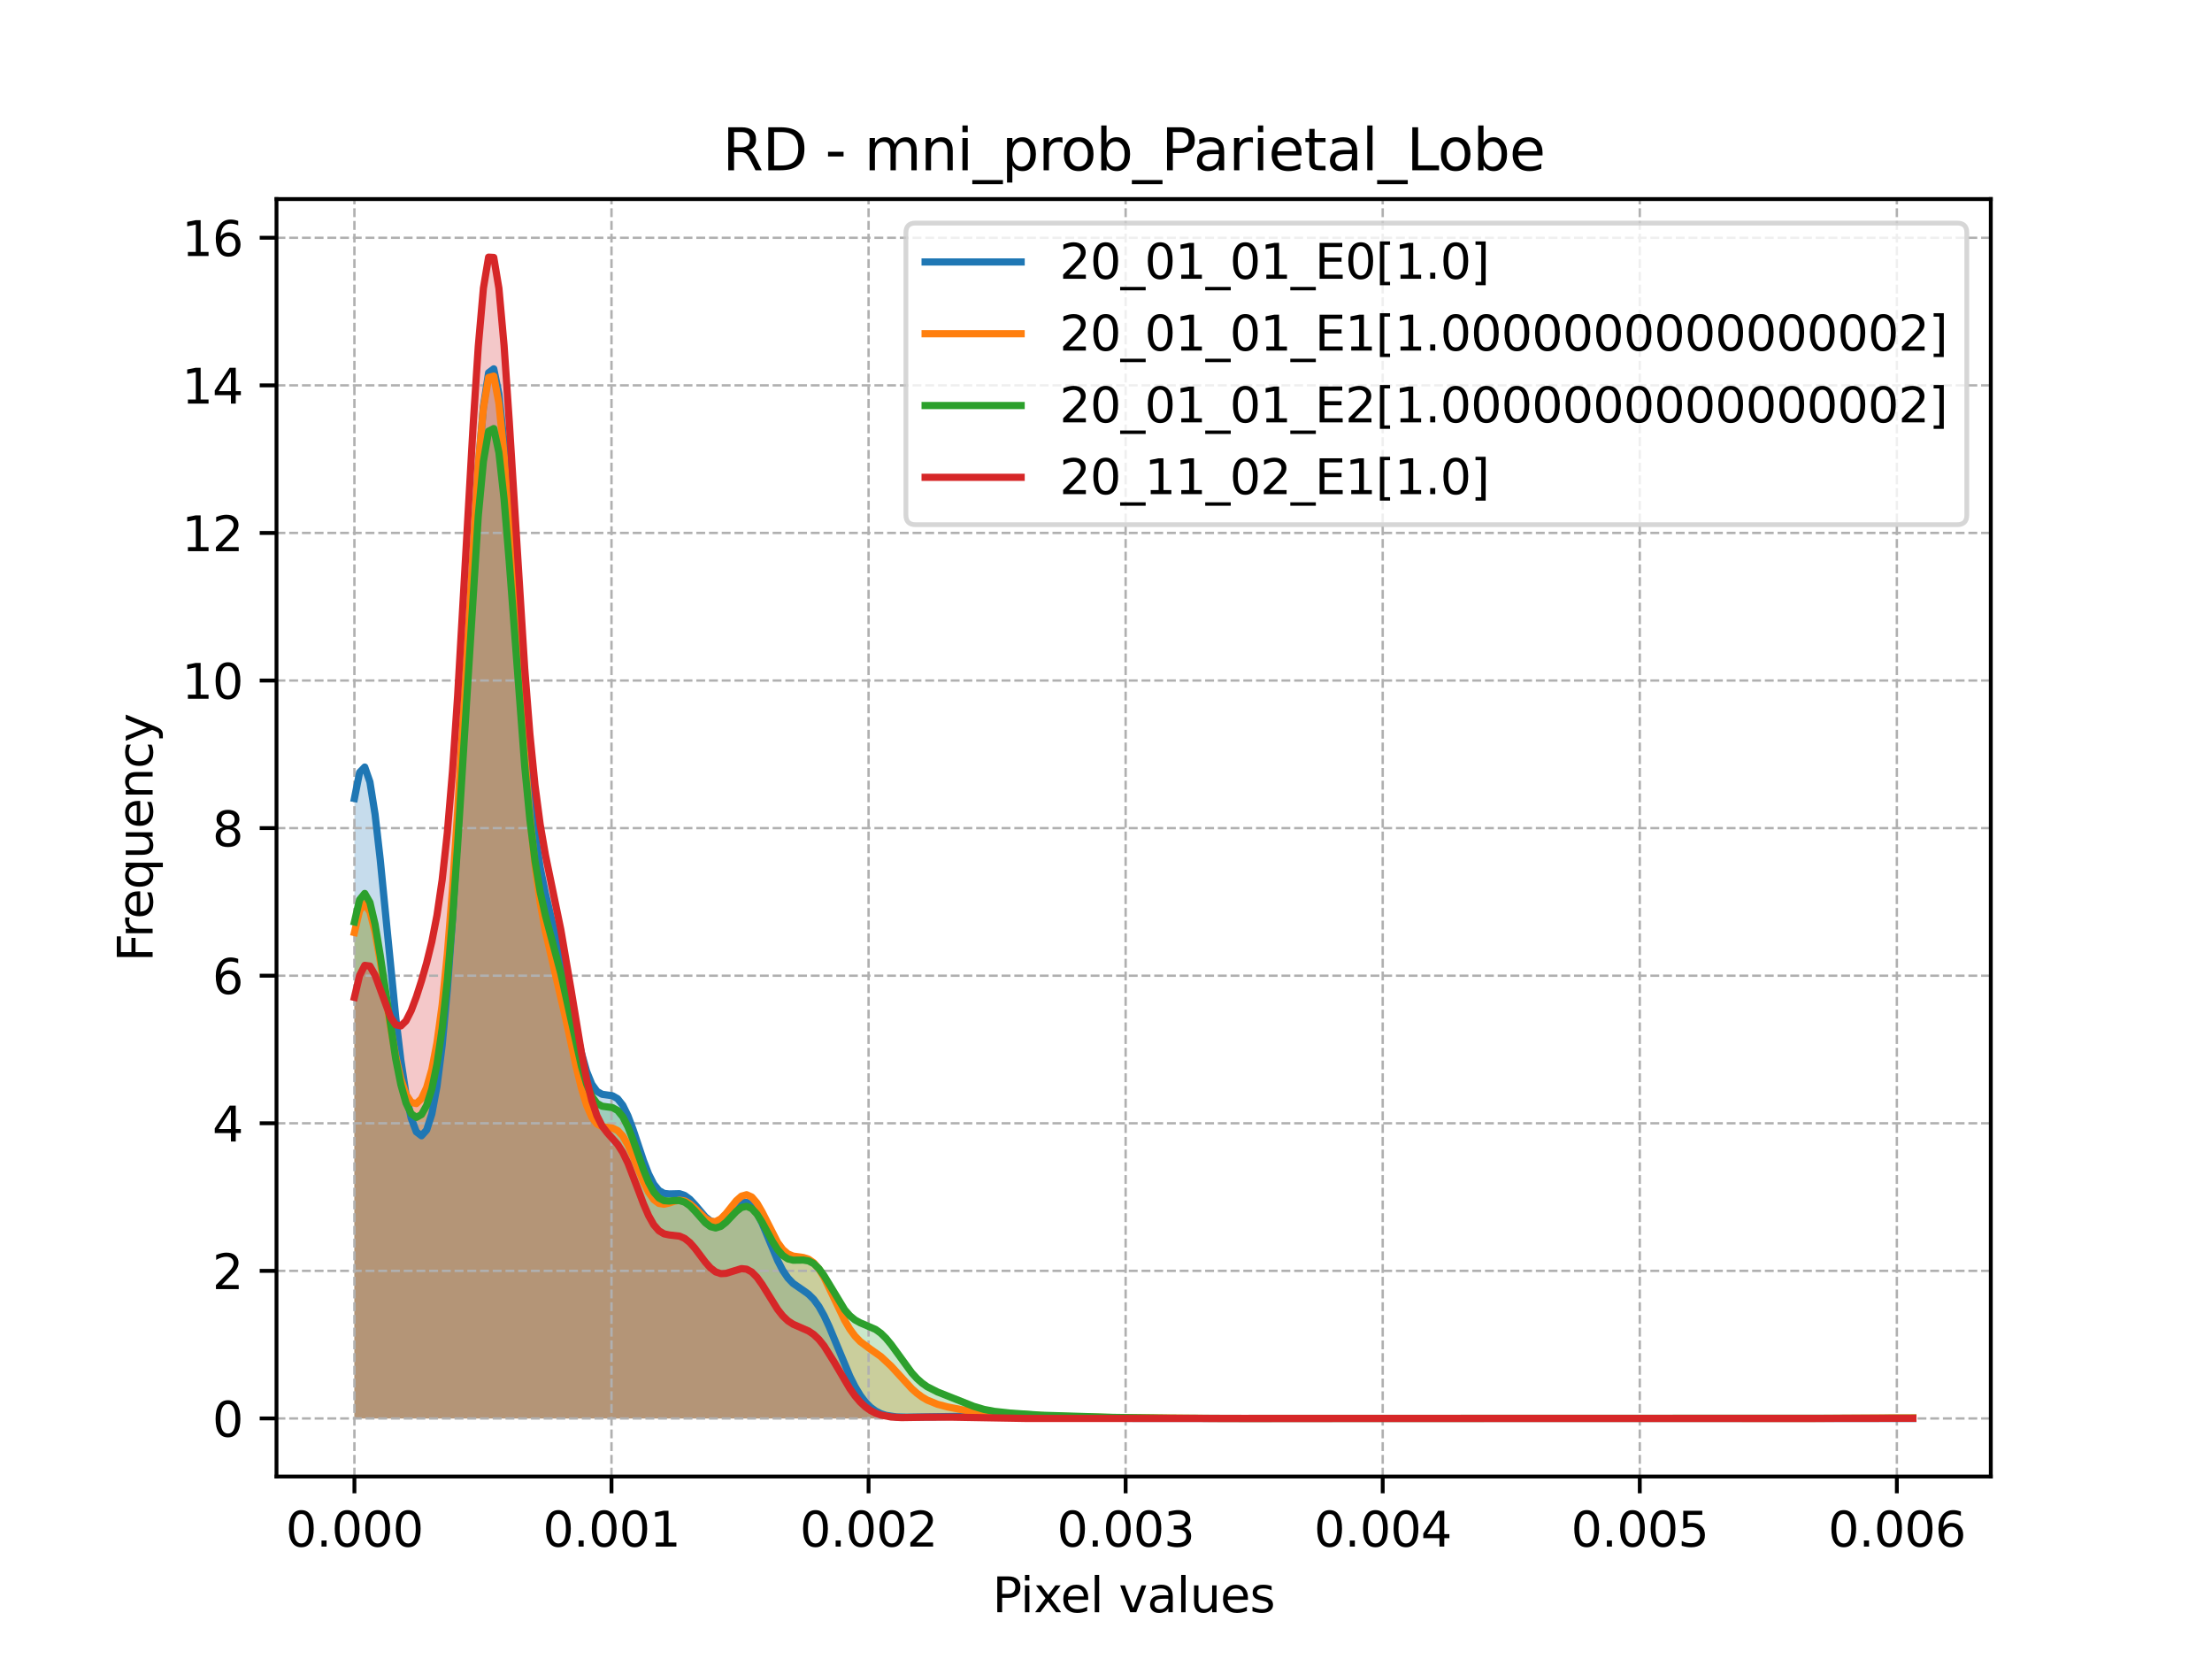 <?xml version="1.0" encoding="utf-8" standalone="no"?>
<!DOCTYPE svg PUBLIC "-//W3C//DTD SVG 1.1//EN"
  "http://www.w3.org/Graphics/SVG/1.1/DTD/svg11.dtd">
<svg xmlns:xlink="http://www.w3.org/1999/xlink" width="460.8pt" height="345.6pt" viewBox="0 0 460.8 345.6" xmlns="http://www.w3.org/2000/svg" version="1.1">
 <defs>
  <style type="text/css">*{stroke-linejoin: round; stroke-linecap: butt}</style>
 </defs>
 <g id="figure_1">
  <g id="patch_1">
   <path d="M 0 345.6 
L 460.8 345.6 
L 460.8 0 
L 0 0 
z
" style="fill: #ffffff"/>
  </g>
  <g id="axes_1">
   <g id="patch_2">
    <path d="M 57.6 307.584 
L 414.72 307.584 
L 414.72 41.472 
L 57.6 41.472 
z
" style="fill: #ffffff"/>
   </g>
   <g id="PolyCollection_1">
    <path d="M 73.833 166.345 
L 73.833 295.488 
L 74.908 295.488 
L 75.983 295.488 
L 77.058 295.488 
L 78.133 295.488 
L 79.208 295.488 
L 80.283 295.488 
L 81.358 295.488 
L 82.433 295.488 
L 83.508 295.488 
L 84.583 295.488 
L 85.658 295.488 
L 86.733 295.488 
L 87.808 295.488 
L 88.883 295.488 
L 89.958 295.488 
L 91.033 295.488 
L 92.108 295.488 
L 93.183 295.488 
L 94.258 295.488 
L 95.333 295.488 
L 96.408 295.488 
L 97.483 295.488 
L 98.558 295.488 
L 99.633 295.488 
L 100.708 295.488 
L 101.783 295.488 
L 102.858 295.488 
L 103.933 295.488 
L 105.008 295.488 
L 106.083 295.488 
L 107.158 295.488 
L 108.233 295.488 
L 109.308 295.488 
L 110.383 295.488 
L 111.458 295.488 
L 112.533 295.488 
L 113.608 295.488 
L 114.683 295.488 
L 115.758 295.488 
L 116.833 295.488 
L 117.908 295.488 
L 118.983 295.488 
L 120.058 295.488 
L 121.133 295.488 
L 122.208 295.488 
L 123.283 295.488 
L 124.358 295.488 
L 125.433 295.488 
L 126.508 295.488 
L 127.583 295.488 
L 128.658 295.488 
L 129.734 295.488 
L 130.809 295.488 
L 131.884 295.488 
L 132.959 295.488 
L 134.034 295.488 
L 135.109 295.488 
L 136.184 295.488 
L 137.259 295.488 
L 138.334 295.488 
L 139.409 295.488 
L 140.484 295.488 
L 141.559 295.488 
L 142.634 295.488 
L 143.709 295.488 
L 144.784 295.488 
L 145.859 295.488 
L 146.934 295.488 
L 148.009 295.488 
L 149.084 295.488 
L 150.159 295.488 
L 151.234 295.488 
L 152.309 295.488 
L 153.384 295.488 
L 154.459 295.488 
L 155.534 295.488 
L 156.609 295.488 
L 157.684 295.488 
L 158.759 295.488 
L 159.834 295.488 
L 160.909 295.488 
L 161.984 295.488 
L 163.059 295.488 
L 164.134 295.488 
L 165.209 295.488 
L 166.284 295.488 
L 167.359 295.488 
L 168.434 295.488 
L 169.509 295.488 
L 170.584 295.488 
L 171.659 295.488 
L 172.734 295.488 
L 173.809 295.488 
L 174.884 295.488 
L 175.959 295.488 
L 177.034 295.488 
L 178.109 295.488 
L 179.184 295.488 
L 180.259 295.488 
L 181.334 295.488 
L 182.409 295.488 
L 183.484 295.488 
L 184.559 295.488 
L 185.634 295.488 
L 186.709 295.488 
L 187.784 295.488 
L 188.859 295.488 
L 189.934 295.488 
L 191.009 295.488 
L 192.084 295.488 
L 193.159 295.488 
L 194.234 295.488 
L 195.309 295.488 
L 196.384 295.488 
L 197.459 295.488 
L 198.534 295.488 
L 199.609 295.488 
L 200.685 295.488 
L 201.76 295.488 
L 202.835 295.488 
L 203.91 295.488 
L 204.985 295.488 
L 206.06 295.488 
L 207.135 295.488 
L 208.21 295.488 
L 209.285 295.488 
L 210.36 295.488 
L 211.435 295.488 
L 212.51 295.488 
L 213.585 295.488 
L 214.66 295.488 
L 215.735 295.488 
L 216.81 295.488 
L 217.885 295.488 
L 218.96 295.488 
L 220.035 295.488 
L 221.11 295.488 
L 222.185 295.488 
L 223.26 295.488 
L 224.335 295.488 
L 225.41 295.488 
L 226.485 295.488 
L 227.56 295.488 
L 228.635 295.488 
L 229.71 295.488 
L 230.785 295.488 
L 231.86 295.488 
L 232.935 295.488 
L 234.01 295.488 
L 235.085 295.488 
L 236.16 295.488 
L 237.235 295.488 
L 238.31 295.488 
L 239.385 295.488 
L 240.46 295.488 
L 241.535 295.488 
L 242.61 295.488 
L 243.685 295.488 
L 244.76 295.488 
L 245.835 295.488 
L 246.91 295.488 
L 247.985 295.488 
L 249.06 295.488 
L 250.135 295.488 
L 251.21 295.488 
L 252.285 295.488 
L 253.36 295.488 
L 254.435 295.488 
L 255.51 295.488 
L 256.585 295.488 
L 257.66 295.488 
L 258.735 295.488 
L 259.81 295.488 
L 260.885 295.488 
L 261.96 295.488 
L 263.035 295.488 
L 264.11 295.488 
L 265.185 295.488 
L 266.26 295.488 
L 267.335 295.488 
L 268.41 295.488 
L 269.485 295.488 
L 270.56 295.488 
L 271.635 295.488 
L 272.711 295.488 
L 273.786 295.488 
L 274.861 295.488 
L 275.936 295.488 
L 277.011 295.488 
L 278.086 295.488 
L 279.161 295.488 
L 280.236 295.488 
L 281.311 295.488 
L 282.386 295.488 
L 283.461 295.488 
L 284.536 295.488 
L 285.611 295.488 
L 286.686 295.488 
L 287.761 295.488 
L 288.836 295.488 
L 289.911 295.488 
L 290.986 295.488 
L 292.061 295.488 
L 293.136 295.488 
L 294.211 295.488 
L 295.286 295.488 
L 296.361 295.488 
L 297.436 295.488 
L 298.511 295.488 
L 299.586 295.488 
L 300.661 295.488 
L 301.736 295.488 
L 302.811 295.488 
L 303.886 295.488 
L 304.961 295.488 
L 306.036 295.488 
L 307.111 295.488 
L 308.186 295.488 
L 309.261 295.488 
L 310.336 295.488 
L 311.411 295.488 
L 312.486 295.488 
L 313.561 295.488 
L 314.636 295.488 
L 315.711 295.488 
L 316.786 295.488 
L 317.861 295.488 
L 318.936 295.488 
L 320.011 295.488 
L 321.086 295.488 
L 322.161 295.488 
L 323.236 295.488 
L 324.311 295.488 
L 325.386 295.488 
L 326.461 295.488 
L 327.536 295.488 
L 328.611 295.488 
L 329.686 295.488 
L 330.761 295.488 
L 331.836 295.488 
L 332.911 295.488 
L 333.986 295.488 
L 335.061 295.488 
L 336.136 295.488 
L 337.211 295.488 
L 338.286 295.488 
L 339.361 295.488 
L 340.436 295.488 
L 341.511 295.488 
L 342.586 295.488 
L 343.662 295.488 
L 344.737 295.488 
L 345.812 295.488 
L 346.887 295.488 
L 347.962 295.488 
L 349.037 295.488 
L 350.112 295.488 
L 351.187 295.488 
L 352.262 295.488 
L 353.337 295.488 
L 354.412 295.488 
L 355.487 295.488 
L 356.562 295.488 
L 357.637 295.488 
L 358.712 295.488 
L 359.787 295.488 
L 360.862 295.488 
L 361.937 295.488 
L 363.012 295.488 
L 364.087 295.488 
L 365.162 295.488 
L 366.237 295.488 
L 367.312 295.488 
L 368.387 295.488 
L 369.462 295.488 
L 370.537 295.488 
L 371.612 295.488 
L 372.687 295.488 
L 373.762 295.488 
L 374.837 295.488 
L 375.912 295.488 
L 376.987 295.488 
L 378.062 295.488 
L 379.137 295.488 
L 380.212 295.488 
L 381.287 295.488 
L 382.362 295.488 
L 383.437 295.488 
L 384.512 295.488 
L 385.587 295.488 
L 386.662 295.488 
L 387.737 295.488 
L 388.812 295.488 
L 389.887 295.488 
L 390.962 295.488 
L 392.037 295.488 
L 393.112 295.488 
L 394.187 295.488 
L 395.262 295.488 
L 396.337 295.488 
L 397.412 295.488 
L 398.487 295.488 
L 398.487 295.488 
L 398.487 295.488 
L 397.412 295.488 
L 396.337 295.488 
L 395.262 295.488 
L 394.187 295.488 
L 393.112 295.488 
L 392.037 295.488 
L 390.962 295.488 
L 389.887 295.488 
L 388.812 295.488 
L 387.737 295.488 
L 386.662 295.488 
L 385.587 295.488 
L 384.512 295.487 
L 383.437 295.487 
L 382.362 295.486 
L 381.287 295.485 
L 380.212 295.484 
L 379.137 295.482 
L 378.062 295.481 
L 376.987 295.479 
L 375.912 295.476 
L 374.837 295.474 
L 373.762 295.472 
L 372.687 295.47 
L 371.612 295.469 
L 370.537 295.468 
L 369.462 295.468 
L 368.387 295.469 
L 367.312 295.47 
L 366.237 295.471 
L 365.162 295.473 
L 364.087 295.475 
L 363.012 295.476 
L 361.937 295.478 
L 360.862 295.479 
L 359.787 295.48 
L 358.712 295.48 
L 357.637 295.481 
L 356.562 295.481 
L 355.487 295.482 
L 354.412 295.482 
L 353.337 295.482 
L 352.262 295.483 
L 351.187 295.483 
L 350.112 295.483 
L 349.037 295.483 
L 347.962 295.483 
L 346.887 295.482 
L 345.812 295.482 
L 344.737 295.482 
L 343.662 295.482 
L 342.586 295.482 
L 341.511 295.482 
L 340.436 295.482 
L 339.361 295.482 
L 338.286 295.482 
L 337.211 295.483 
L 336.136 295.483 
L 335.061 295.482 
L 333.986 295.482 
L 332.911 295.482 
L 331.836 295.482 
L 330.761 295.482 
L 329.686 295.482 
L 328.611 295.482 
L 327.536 295.482 
L 326.461 295.482 
L 325.386 295.482 
L 324.311 295.483 
L 323.236 295.483 
L 322.161 295.483 
L 321.086 295.482 
L 320.011 295.482 
L 318.936 295.482 
L 317.861 295.482 
L 316.786 295.482 
L 315.711 295.482 
L 314.636 295.482 
L 313.561 295.482 
L 312.486 295.482 
L 311.411 295.483 
L 310.336 295.483 
L 309.261 295.483 
L 308.186 295.483 
L 307.111 295.482 
L 306.036 295.482 
L 304.961 295.482 
L 303.886 295.482 
L 302.811 295.482 
L 301.736 295.482 
L 300.661 295.482 
L 299.586 295.482 
L 298.511 295.482 
L 297.436 295.482 
L 296.361 295.481 
L 295.286 295.481 
L 294.211 295.481 
L 293.136 295.48 
L 292.061 295.48 
L 290.986 295.48 
L 289.911 295.479 
L 288.836 295.479 
L 287.761 295.48 
L 286.686 295.48 
L 285.611 295.48 
L 284.536 295.48 
L 283.461 295.48 
L 282.386 295.48 
L 281.311 295.48 
L 280.236 295.48 
L 279.161 295.48 
L 278.086 295.48 
L 277.011 295.48 
L 275.936 295.48 
L 274.861 295.48 
L 273.786 295.48 
L 272.711 295.481 
L 271.635 295.481 
L 270.56 295.481 
L 269.485 295.482 
L 268.41 295.482 
L 267.335 295.482 
L 266.26 295.482 
L 265.185 295.482 
L 264.11 295.482 
L 263.035 295.482 
L 261.96 295.482 
L 260.885 295.482 
L 259.81 295.482 
L 258.735 295.482 
L 257.66 295.483 
L 256.585 295.483 
L 255.51 295.483 
L 254.435 295.482 
L 253.36 295.482 
L 252.285 295.482 
L 251.21 295.482 
L 250.135 295.482 
L 249.06 295.482 
L 247.985 295.482 
L 246.91 295.482 
L 245.835 295.482 
L 244.76 295.483 
L 243.685 295.483 
L 242.61 295.483 
L 241.535 295.483 
L 240.46 295.483 
L 239.385 295.483 
L 238.31 295.482 
L 237.235 295.482 
L 236.16 295.481 
L 235.085 295.481 
L 234.01 295.48 
L 232.935 295.479 
L 231.86 295.477 
L 230.785 295.476 
L 229.71 295.473 
L 228.635 295.471 
L 227.56 295.468 
L 226.485 295.465 
L 225.41 295.461 
L 224.335 295.457 
L 223.26 295.452 
L 222.185 295.446 
L 221.11 295.438 
L 220.035 295.428 
L 218.96 295.415 
L 217.885 295.399 
L 216.81 295.379 
L 215.735 295.358 
L 214.66 295.334 
L 213.585 295.31 
L 212.51 295.287 
L 211.435 295.267 
L 210.36 295.25 
L 209.285 295.237 
L 208.21 295.226 
L 207.135 295.217 
L 206.06 295.206 
L 204.985 295.193 
L 203.91 295.175 
L 202.835 295.152 
L 201.76 295.124 
L 200.685 295.093 
L 199.609 295.063 
L 198.534 295.037 
L 197.459 295.019 
L 196.384 295.013 
L 195.309 295.021 
L 194.234 295.042 
L 193.159 295.075 
L 192.084 295.116 
L 191.009 295.159 
L 189.934 295.197 
L 188.859 295.221 
L 187.784 295.217 
L 186.709 295.169 
L 185.634 295.053 
L 184.559 294.838 
L 183.484 294.483 
L 182.409 293.938 
L 181.334 293.15 
L 180.259 292.063 
L 179.184 290.634 
L 178.109 288.842 
L 177.034 286.698 
L 175.959 284.259 
L 174.884 281.627 
L 173.809 278.943 
L 172.734 276.37 
L 171.659 274.065 
L 170.584 272.148 
L 169.509 270.673 
L 168.434 269.608 
L 167.359 268.832 
L 166.284 268.155 
L 165.209 267.355 
L 164.134 266.227 
L 163.059 264.633 
L 161.984 262.545 
L 160.909 260.059 
L 159.834 257.387 
L 158.759 254.819 
L 157.684 252.658 
L 156.609 251.158 
L 155.534 250.459 
L 154.459 250.557 
L 153.384 251.292 
L 152.309 252.389 
L 151.234 253.513 
L 150.159 254.347 
L 149.084 254.66 
L 148.009 254.359 
L 146.934 253.505 
L 145.859 252.286 
L 144.784 250.969 
L 143.709 249.821 
L 142.634 249.033 
L 141.559 248.668 
L 140.484 248.639 
L 139.409 248.72 
L 138.334 248.608 
L 137.259 247.999 
L 136.184 246.671 
L 135.109 244.553 
L 134.034 241.751 
L 132.959 238.541 
L 131.884 235.302 
L 130.809 232.432 
L 129.734 230.243 
L 128.658 228.878 
L 127.583 228.261 
L 126.508 228.103 
L 125.433 227.965 
L 124.358 227.354 
L 123.283 225.845 
L 122.208 223.191 
L 121.133 219.382 
L 120.058 214.651 
L 118.983 209.407 
L 117.908 204.118 
L 116.833 199.156 
L 115.758 194.664 
L 114.683 190.467 
L 113.608 186.066 
L 112.533 180.729 
L 111.458 173.66 
L 110.383 164.226 
L 109.308 152.178 
L 108.233 137.817 
L 107.158 122.05 
L 106.083 106.317 
L 105.008 92.387 
L 103.933 82.059 
L 102.858 76.839 
L 101.783 77.652 
L 100.708 84.673 
L 99.633 97.293 
L 98.558 114.246 
L 97.483 133.845 
L 96.408 154.283 
L 95.333 173.915 
L 94.258 191.48 
L 93.183 206.2 
L 92.108 217.78 
L 91.033 226.299 
L 89.958 232.056 
L 88.883 235.401 
L 87.808 236.603 
L 86.733 235.784 
L 85.658 232.93 
L 84.583 227.966 
L 83.508 220.875 
L 82.433 211.83 
L 81.358 201.285 
L 80.283 190.014 
L 79.208 179.064 
L 78.133 169.632 
L 77.058 162.889 
L 75.983 159.792 
L 74.908 160.913 
L 73.833 166.345 
z
" clip-path="url(#p396c359aac)" style="fill: #1f77b4; fill-opacity: 0.25"/>
   </g>
   <g id="PolyCollection_2">
    <path d="M 73.833 194.267 
L 73.833 295.488 
L 74.908 295.488 
L 75.983 295.488 
L 77.058 295.488 
L 78.133 295.488 
L 79.208 295.488 
L 80.283 295.488 
L 81.358 295.488 
L 82.433 295.488 
L 83.508 295.488 
L 84.583 295.488 
L 85.658 295.488 
L 86.733 295.488 
L 87.808 295.488 
L 88.883 295.488 
L 89.958 295.488 
L 91.033 295.488 
L 92.108 295.488 
L 93.183 295.488 
L 94.258 295.488 
L 95.333 295.488 
L 96.408 295.488 
L 97.483 295.488 
L 98.558 295.488 
L 99.633 295.488 
L 100.708 295.488 
L 101.783 295.488 
L 102.858 295.488 
L 103.933 295.488 
L 105.008 295.488 
L 106.083 295.488 
L 107.158 295.488 
L 108.233 295.488 
L 109.308 295.488 
L 110.383 295.488 
L 111.458 295.488 
L 112.533 295.488 
L 113.608 295.488 
L 114.683 295.488 
L 115.758 295.488 
L 116.833 295.488 
L 117.908 295.488 
L 118.983 295.488 
L 120.058 295.488 
L 121.133 295.488 
L 122.208 295.488 
L 123.283 295.488 
L 124.358 295.488 
L 125.433 295.488 
L 126.508 295.488 
L 127.583 295.488 
L 128.658 295.488 
L 129.734 295.488 
L 130.809 295.488 
L 131.884 295.488 
L 132.959 295.488 
L 134.034 295.488 
L 135.109 295.488 
L 136.184 295.488 
L 137.259 295.488 
L 138.334 295.488 
L 139.409 295.488 
L 140.484 295.488 
L 141.559 295.488 
L 142.634 295.488 
L 143.709 295.488 
L 144.784 295.488 
L 145.859 295.488 
L 146.934 295.488 
L 148.009 295.488 
L 149.084 295.488 
L 150.159 295.488 
L 151.234 295.488 
L 152.309 295.488 
L 153.384 295.488 
L 154.459 295.488 
L 155.534 295.488 
L 156.609 295.488 
L 157.684 295.488 
L 158.759 295.488 
L 159.834 295.488 
L 160.909 295.488 
L 161.984 295.488 
L 163.059 295.488 
L 164.134 295.488 
L 165.209 295.488 
L 166.284 295.488 
L 167.359 295.488 
L 168.434 295.488 
L 169.509 295.488 
L 170.584 295.488 
L 171.659 295.488 
L 172.734 295.488 
L 173.809 295.488 
L 174.884 295.488 
L 175.959 295.488 
L 177.034 295.488 
L 178.109 295.488 
L 179.184 295.488 
L 180.259 295.488 
L 181.334 295.488 
L 182.409 295.488 
L 183.484 295.488 
L 184.559 295.488 
L 185.634 295.488 
L 186.709 295.488 
L 187.784 295.488 
L 188.859 295.488 
L 189.934 295.488 
L 191.009 295.488 
L 192.084 295.488 
L 193.159 295.488 
L 194.234 295.488 
L 195.309 295.488 
L 196.384 295.488 
L 197.459 295.488 
L 198.534 295.488 
L 199.609 295.488 
L 200.685 295.488 
L 201.76 295.488 
L 202.835 295.488 
L 203.91 295.488 
L 204.985 295.488 
L 206.06 295.488 
L 207.135 295.488 
L 208.21 295.488 
L 209.285 295.488 
L 210.36 295.488 
L 211.435 295.488 
L 212.51 295.488 
L 213.585 295.488 
L 214.66 295.488 
L 215.735 295.488 
L 216.81 295.488 
L 217.885 295.488 
L 218.96 295.488 
L 220.035 295.488 
L 221.11 295.488 
L 222.185 295.488 
L 223.26 295.488 
L 224.335 295.488 
L 225.41 295.488 
L 226.485 295.488 
L 227.56 295.488 
L 228.635 295.488 
L 229.71 295.488 
L 230.785 295.488 
L 231.86 295.488 
L 232.935 295.488 
L 234.01 295.488 
L 235.085 295.488 
L 236.16 295.488 
L 237.235 295.488 
L 238.31 295.488 
L 239.385 295.488 
L 240.46 295.488 
L 241.535 295.488 
L 242.61 295.488 
L 243.685 295.488 
L 244.76 295.488 
L 245.835 295.488 
L 246.91 295.488 
L 247.985 295.488 
L 249.06 295.488 
L 250.135 295.488 
L 251.21 295.488 
L 252.285 295.488 
L 253.36 295.488 
L 254.435 295.488 
L 255.51 295.488 
L 256.585 295.488 
L 257.66 295.488 
L 258.735 295.488 
L 259.81 295.488 
L 260.885 295.488 
L 261.96 295.488 
L 263.035 295.488 
L 264.11 295.488 
L 265.185 295.488 
L 266.26 295.488 
L 267.335 295.488 
L 268.41 295.488 
L 269.485 295.488 
L 270.56 295.488 
L 271.635 295.488 
L 272.711 295.488 
L 273.786 295.488 
L 274.861 295.488 
L 275.936 295.488 
L 277.011 295.488 
L 278.086 295.488 
L 279.161 295.488 
L 280.236 295.488 
L 281.311 295.488 
L 282.386 295.488 
L 283.461 295.488 
L 284.536 295.488 
L 285.611 295.488 
L 286.686 295.488 
L 287.761 295.488 
L 288.836 295.488 
L 289.911 295.488 
L 290.986 295.488 
L 292.061 295.488 
L 293.136 295.488 
L 294.211 295.488 
L 295.286 295.488 
L 296.361 295.488 
L 297.436 295.488 
L 298.511 295.488 
L 299.586 295.488 
L 300.661 295.488 
L 301.736 295.488 
L 302.811 295.488 
L 303.886 295.488 
L 304.961 295.488 
L 306.036 295.488 
L 307.111 295.488 
L 308.186 295.488 
L 309.261 295.488 
L 310.336 295.488 
L 311.411 295.488 
L 312.486 295.488 
L 313.561 295.488 
L 314.636 295.488 
L 315.711 295.488 
L 316.786 295.488 
L 317.861 295.488 
L 318.936 295.488 
L 320.011 295.488 
L 321.086 295.488 
L 322.161 295.488 
L 323.236 295.488 
L 324.311 295.488 
L 325.386 295.488 
L 326.461 295.488 
L 327.536 295.488 
L 328.611 295.488 
L 329.686 295.488 
L 330.761 295.488 
L 331.836 295.488 
L 332.911 295.488 
L 333.986 295.488 
L 335.061 295.488 
L 336.136 295.488 
L 337.211 295.488 
L 338.286 295.488 
L 339.361 295.488 
L 340.436 295.488 
L 341.511 295.488 
L 342.586 295.488 
L 343.662 295.488 
L 344.737 295.488 
L 345.812 295.488 
L 346.887 295.488 
L 347.962 295.488 
L 349.037 295.488 
L 350.112 295.488 
L 351.187 295.488 
L 352.262 295.488 
L 353.337 295.488 
L 354.412 295.488 
L 355.487 295.488 
L 356.562 295.488 
L 357.637 295.488 
L 358.712 295.488 
L 359.787 295.488 
L 360.862 295.488 
L 361.937 295.488 
L 363.012 295.488 
L 364.087 295.488 
L 365.162 295.488 
L 366.237 295.488 
L 367.312 295.488 
L 368.387 295.488 
L 369.462 295.488 
L 370.537 295.488 
L 371.612 295.488 
L 372.687 295.488 
L 373.762 295.488 
L 374.837 295.488 
L 375.912 295.488 
L 376.987 295.488 
L 378.062 295.488 
L 379.137 295.488 
L 380.212 295.488 
L 381.287 295.488 
L 382.362 295.488 
L 383.437 295.488 
L 384.512 295.488 
L 385.587 295.488 
L 386.662 295.488 
L 387.737 295.488 
L 388.812 295.488 
L 389.887 295.488 
L 390.962 295.488 
L 392.037 295.488 
L 393.112 295.488 
L 394.187 295.488 
L 395.262 295.488 
L 396.337 295.488 
L 397.412 295.488 
L 398.487 295.488 
L 398.487 295.373 
L 398.487 295.373 
L 397.412 295.369 
L 396.337 295.369 
L 395.262 295.373 
L 394.187 295.381 
L 393.112 295.392 
L 392.037 295.405 
L 390.962 295.418 
L 389.887 295.432 
L 388.812 295.444 
L 387.737 295.455 
L 386.662 295.464 
L 385.587 295.471 
L 384.512 295.476 
L 383.437 295.48 
L 382.362 295.483 
L 381.287 295.484 
L 380.212 295.485 
L 379.137 295.485 
L 378.062 295.484 
L 376.987 295.484 
L 375.912 295.483 
L 374.837 295.482 
L 373.762 295.481 
L 372.687 295.48 
L 371.612 295.48 
L 370.537 295.479 
L 369.462 295.479 
L 368.387 295.479 
L 367.312 295.479 
L 366.237 295.479 
L 365.162 295.479 
L 364.087 295.479 
L 363.012 295.479 
L 361.937 295.479 
L 360.862 295.479 
L 359.787 295.479 
L 358.712 295.479 
L 357.637 295.478 
L 356.562 295.478 
L 355.487 295.478 
L 354.412 295.479 
L 353.337 295.479 
L 352.262 295.479 
L 351.187 295.479 
L 350.112 295.479 
L 349.037 295.479 
L 347.962 295.479 
L 346.887 295.479 
L 345.812 295.479 
L 344.737 295.478 
L 343.662 295.478 
L 342.586 295.478 
L 341.511 295.479 
L 340.436 295.479 
L 339.361 295.479 
L 338.286 295.479 
L 337.211 295.479 
L 336.136 295.479 
L 335.061 295.479 
L 333.986 295.479 
L 332.911 295.479 
L 331.836 295.479 
L 330.761 295.478 
L 329.686 295.478 
L 328.611 295.478 
L 327.536 295.479 
L 326.461 295.479 
L 325.386 295.479 
L 324.311 295.479 
L 323.236 295.479 
L 322.161 295.479 
L 321.086 295.479 
L 320.011 295.479 
L 318.936 295.479 
L 317.861 295.478 
L 316.786 295.478 
L 315.711 295.478 
L 314.636 295.479 
L 313.561 295.479 
L 312.486 295.479 
L 311.411 295.479 
L 310.336 295.479 
L 309.261 295.479 
L 308.186 295.479 
L 307.111 295.479 
L 306.036 295.479 
L 304.961 295.479 
L 303.886 295.478 
L 302.811 295.478 
L 301.736 295.478 
L 300.661 295.479 
L 299.586 295.479 
L 298.511 295.479 
L 297.436 295.479 
L 296.361 295.479 
L 295.286 295.479 
L 294.211 295.479 
L 293.136 295.479 
L 292.061 295.479 
L 290.986 295.478 
L 289.911 295.478 
L 288.836 295.478 
L 287.761 295.478 
L 286.686 295.479 
L 285.611 295.479 
L 284.536 295.479 
L 283.461 295.479 
L 282.386 295.479 
L 281.311 295.478 
L 280.236 295.478 
L 279.161 295.477 
L 278.086 295.477 
L 277.011 295.476 
L 275.936 295.476 
L 274.861 295.475 
L 273.786 295.474 
L 272.711 295.473 
L 271.635 295.471 
L 270.56 295.469 
L 269.485 295.466 
L 268.41 295.464 
L 267.335 295.461 
L 266.26 295.458 
L 265.185 295.456 
L 264.11 295.455 
L 263.035 295.454 
L 261.96 295.455 
L 260.885 295.457 
L 259.81 295.459 
L 258.735 295.462 
L 257.66 295.465 
L 256.585 295.468 
L 255.51 295.471 
L 254.435 295.474 
L 253.36 295.476 
L 252.285 295.476 
L 251.21 295.476 
L 250.135 295.475 
L 249.06 295.472 
L 247.985 295.468 
L 246.91 295.461 
L 245.835 295.453 
L 244.76 295.442 
L 243.685 295.43 
L 242.61 295.415 
L 241.535 295.4 
L 240.46 295.384 
L 239.385 295.369 
L 238.31 295.356 
L 237.235 295.344 
L 236.16 295.335 
L 235.085 295.326 
L 234.01 295.318 
L 232.935 295.309 
L 231.86 295.298 
L 230.785 295.283 
L 229.71 295.264 
L 228.635 295.241 
L 227.56 295.215 
L 226.485 295.187 
L 225.41 295.16 
L 224.335 295.134 
L 223.26 295.11 
L 222.185 295.088 
L 221.11 295.065 
L 220.035 295.038 
L 218.96 295.005 
L 217.885 294.96 
L 216.81 294.904 
L 215.735 294.836 
L 214.66 294.759 
L 213.585 294.677 
L 212.51 294.597 
L 211.435 294.524 
L 210.36 294.462 
L 209.285 294.412 
L 208.21 294.37 
L 207.135 294.332 
L 206.06 294.288 
L 204.985 294.229 
L 203.91 294.147 
L 202.835 294.036 
L 201.76 293.896 
L 200.685 293.729 
L 199.609 293.54 
L 198.534 293.332 
L 197.459 293.103 
L 196.384 292.845 
L 195.309 292.539 
L 194.234 292.156 
L 193.159 291.663 
L 192.084 291.03 
L 191.009 290.237 
L 189.934 289.28 
L 188.859 288.183 
L 187.784 286.99 
L 186.709 285.768 
L 185.634 284.588 
L 184.559 283.514 
L 183.484 282.58 
L 182.409 281.78 
L 181.334 281.062 
L 180.259 280.329 
L 179.184 279.461 
L 178.109 278.339 
L 177.034 276.876 
L 175.959 275.046 
L 174.884 272.899 
L 173.809 270.563 
L 172.734 268.221 
L 171.659 266.08 
L 170.584 264.323 
L 169.509 263.062 
L 168.434 262.309 
L 167.359 261.964 
L 166.284 261.833 
L 165.209 261.663 
L 164.134 261.208 
L 163.059 260.284 
L 161.984 258.819 
L 160.909 256.882 
L 159.834 254.67 
L 158.759 252.474 
L 157.684 250.613 
L 156.609 249.359 
L 155.534 248.879 
L 154.459 249.183 
L 153.384 250.131 
L 152.309 251.454 
L 151.234 252.82 
L 150.159 253.906 
L 149.084 254.476 
L 148.009 254.43 
L 146.934 253.819 
L 145.859 252.828 
L 144.784 251.722 
L 143.709 250.772 
L 142.634 250.18 
L 141.559 250.025 
L 140.484 250.237 
L 139.409 250.611 
L 138.334 250.862 
L 137.259 250.696 
L 136.184 249.889 
L 135.109 248.354 
L 134.034 246.17 
L 132.959 243.571 
L 131.884 240.892 
L 130.809 238.49 
L 129.734 236.65 
L 128.658 235.505 
L 127.583 234.994 
L 126.508 234.864 
L 125.433 234.724 
L 124.358 234.136 
L 123.283 232.721 
L 122.208 230.257 
L 121.133 226.733 
L 120.058 222.351 
L 118.983 217.468 
L 117.908 212.482 
L 116.833 207.697 
L 115.758 203.204 
L 114.683 198.795 
L 113.608 193.975 
L 112.533 188.037 
L 111.458 180.239 
L 110.383 170.01 
L 109.308 157.162 
L 108.233 142.047 
L 107.158 125.604 
L 106.083 109.282 
L 105.008 94.837 
L 103.933 84.038 
L 102.858 78.347 
L 101.783 78.641 
L 100.708 85.046 
L 99.633 96.917 
L 98.558 112.962 
L 97.483 131.49 
L 96.408 150.715 
L 95.333 169.041 
L 94.258 185.285 
L 93.183 198.775 
L 92.108 209.34 
L 91.033 217.196 
L 89.958 222.774 
L 88.883 226.543 
L 87.808 228.86 
L 86.733 229.898 
L 85.658 229.645 
L 84.583 227.973 
L 83.508 224.758 
L 82.433 220.003 
L 81.358 213.941 
L 80.283 207.08 
L 79.208 200.179 
L 78.133 194.149 
L 77.058 189.917 
L 75.983 188.259 
L 74.908 189.669 
L 73.833 194.267 
z
" clip-path="url(#p396c359aac)" style="fill: #ff7f0e; fill-opacity: 0.25"/>
   </g>
   <g id="PolyCollection_3">
    <path d="M 73.833 192.064 
L 73.833 295.488 
L 74.908 295.488 
L 75.983 295.488 
L 77.058 295.488 
L 78.133 295.488 
L 79.208 295.488 
L 80.283 295.488 
L 81.358 295.488 
L 82.433 295.488 
L 83.508 295.488 
L 84.583 295.488 
L 85.658 295.488 
L 86.733 295.488 
L 87.808 295.488 
L 88.883 295.488 
L 89.958 295.488 
L 91.033 295.488 
L 92.108 295.488 
L 93.183 295.488 
L 94.258 295.488 
L 95.333 295.488 
L 96.408 295.488 
L 97.483 295.488 
L 98.558 295.488 
L 99.633 295.488 
L 100.708 295.488 
L 101.783 295.488 
L 102.858 295.488 
L 103.933 295.488 
L 105.008 295.488 
L 106.083 295.488 
L 107.158 295.488 
L 108.233 295.488 
L 109.308 295.488 
L 110.383 295.488 
L 111.458 295.488 
L 112.533 295.488 
L 113.608 295.488 
L 114.683 295.488 
L 115.758 295.488 
L 116.833 295.488 
L 117.908 295.488 
L 118.983 295.488 
L 120.058 295.488 
L 121.133 295.488 
L 122.208 295.488 
L 123.283 295.488 
L 124.358 295.488 
L 125.433 295.488 
L 126.508 295.488 
L 127.583 295.488 
L 128.658 295.488 
L 129.734 295.488 
L 130.809 295.488 
L 131.884 295.488 
L 132.959 295.488 
L 134.034 295.488 
L 135.109 295.488 
L 136.184 295.488 
L 137.259 295.488 
L 138.334 295.488 
L 139.409 295.488 
L 140.484 295.488 
L 141.559 295.488 
L 142.634 295.488 
L 143.709 295.488 
L 144.784 295.488 
L 145.859 295.488 
L 146.934 295.488 
L 148.009 295.488 
L 149.084 295.488 
L 150.159 295.488 
L 151.234 295.488 
L 152.309 295.488 
L 153.384 295.488 
L 154.459 295.488 
L 155.534 295.488 
L 156.609 295.488 
L 157.684 295.488 
L 158.759 295.488 
L 159.834 295.488 
L 160.909 295.488 
L 161.984 295.488 
L 163.059 295.488 
L 164.134 295.488 
L 165.209 295.488 
L 166.284 295.488 
L 167.359 295.488 
L 168.434 295.488 
L 169.509 295.488 
L 170.584 295.488 
L 171.659 295.488 
L 172.734 295.488 
L 173.809 295.488 
L 174.884 295.488 
L 175.959 295.488 
L 177.034 295.488 
L 178.109 295.488 
L 179.184 295.488 
L 180.259 295.488 
L 181.334 295.488 
L 182.409 295.488 
L 183.484 295.488 
L 184.559 295.488 
L 185.634 295.488 
L 186.709 295.488 
L 187.784 295.488 
L 188.859 295.488 
L 189.934 295.488 
L 191.009 295.488 
L 192.084 295.488 
L 193.159 295.488 
L 194.234 295.488 
L 195.309 295.488 
L 196.384 295.488 
L 197.459 295.488 
L 198.534 295.488 
L 199.609 295.488 
L 200.685 295.488 
L 201.76 295.488 
L 202.835 295.488 
L 203.91 295.488 
L 204.985 295.488 
L 206.06 295.488 
L 207.135 295.488 
L 208.21 295.488 
L 209.285 295.488 
L 210.36 295.488 
L 211.435 295.488 
L 212.51 295.488 
L 213.585 295.488 
L 214.66 295.488 
L 215.735 295.488 
L 216.81 295.488 
L 217.885 295.488 
L 218.96 295.488 
L 220.035 295.488 
L 221.11 295.488 
L 222.185 295.488 
L 223.26 295.488 
L 224.335 295.488 
L 225.41 295.488 
L 226.485 295.488 
L 227.56 295.488 
L 228.635 295.488 
L 229.71 295.488 
L 230.785 295.488 
L 231.86 295.488 
L 232.935 295.488 
L 234.01 295.488 
L 235.085 295.488 
L 236.16 295.488 
L 237.235 295.488 
L 238.31 295.488 
L 239.385 295.488 
L 240.46 295.488 
L 241.535 295.488 
L 242.61 295.488 
L 243.685 295.488 
L 244.76 295.488 
L 245.835 295.488 
L 246.91 295.488 
L 247.985 295.488 
L 249.06 295.488 
L 250.135 295.488 
L 251.21 295.488 
L 252.285 295.488 
L 253.36 295.488 
L 254.435 295.488 
L 255.51 295.488 
L 256.585 295.488 
L 257.66 295.488 
L 258.735 295.488 
L 259.81 295.488 
L 260.885 295.488 
L 261.96 295.488 
L 263.035 295.488 
L 264.11 295.488 
L 265.185 295.488 
L 266.26 295.488 
L 267.335 295.488 
L 268.41 295.488 
L 269.485 295.488 
L 270.56 295.488 
L 271.635 295.488 
L 272.711 295.488 
L 273.786 295.488 
L 274.861 295.488 
L 275.936 295.488 
L 277.011 295.488 
L 278.086 295.488 
L 279.161 295.488 
L 280.236 295.488 
L 281.311 295.488 
L 282.386 295.488 
L 283.461 295.488 
L 284.536 295.488 
L 285.611 295.488 
L 286.686 295.488 
L 287.761 295.488 
L 288.836 295.488 
L 289.911 295.488 
L 290.986 295.488 
L 292.061 295.488 
L 293.136 295.488 
L 294.211 295.488 
L 295.286 295.488 
L 296.361 295.488 
L 297.436 295.488 
L 298.511 295.488 
L 299.586 295.488 
L 300.661 295.488 
L 301.736 295.488 
L 302.811 295.488 
L 303.886 295.488 
L 304.961 295.488 
L 306.036 295.488 
L 307.111 295.488 
L 308.186 295.488 
L 309.261 295.488 
L 310.336 295.488 
L 311.411 295.488 
L 312.486 295.488 
L 313.561 295.488 
L 314.636 295.488 
L 315.711 295.488 
L 316.786 295.488 
L 317.861 295.488 
L 318.936 295.488 
L 320.011 295.488 
L 321.086 295.488 
L 322.161 295.488 
L 323.236 295.488 
L 324.311 295.488 
L 325.386 295.488 
L 326.461 295.488 
L 327.536 295.488 
L 328.611 295.488 
L 329.686 295.488 
L 330.761 295.488 
L 331.836 295.488 
L 332.911 295.488 
L 333.986 295.488 
L 335.061 295.488 
L 336.136 295.488 
L 337.211 295.488 
L 338.286 295.488 
L 339.361 295.488 
L 340.436 295.488 
L 341.511 295.488 
L 342.586 295.488 
L 343.662 295.488 
L 344.737 295.488 
L 345.812 295.488 
L 346.887 295.488 
L 347.962 295.488 
L 349.037 295.488 
L 350.112 295.488 
L 351.187 295.488 
L 352.262 295.488 
L 353.337 295.488 
L 354.412 295.488 
L 355.487 295.488 
L 356.562 295.488 
L 357.637 295.488 
L 358.712 295.488 
L 359.787 295.488 
L 360.862 295.488 
L 361.937 295.488 
L 363.012 295.488 
L 364.087 295.488 
L 365.162 295.488 
L 366.237 295.488 
L 367.312 295.488 
L 368.387 295.488 
L 369.462 295.488 
L 370.537 295.488 
L 371.612 295.488 
L 372.687 295.488 
L 373.762 295.488 
L 374.837 295.488 
L 375.912 295.488 
L 376.987 295.488 
L 378.062 295.488 
L 379.137 295.488 
L 380.212 295.488 
L 381.287 295.488 
L 382.362 295.488 
L 383.437 295.488 
L 384.512 295.488 
L 385.587 295.488 
L 386.662 295.488 
L 387.737 295.488 
L 388.812 295.488 
L 389.887 295.488 
L 390.962 295.488 
L 392.037 295.488 
L 393.112 295.488 
L 394.187 295.488 
L 395.262 295.488 
L 396.337 295.488 
L 397.412 295.488 
L 398.487 295.488 
L 398.487 295.433 
L 398.487 295.433 
L 397.412 295.431 
L 396.337 295.431 
L 395.262 295.433 
L 394.187 295.437 
L 393.112 295.442 
L 392.037 295.448 
L 390.962 295.455 
L 389.887 295.461 
L 388.812 295.467 
L 387.737 295.472 
L 386.662 295.476 
L 385.587 295.48 
L 384.512 295.482 
L 383.437 295.484 
L 382.362 295.484 
L 381.287 295.484 
L 380.212 295.484 
L 379.137 295.483 
L 378.062 295.482 
L 376.987 295.48 
L 375.912 295.479 
L 374.837 295.477 
L 373.762 295.475 
L 372.687 295.474 
L 371.612 295.473 
L 370.537 295.472 
L 369.462 295.471 
L 368.387 295.471 
L 367.312 295.471 
L 366.237 295.472 
L 365.162 295.472 
L 364.087 295.472 
L 363.012 295.472 
L 361.937 295.472 
L 360.862 295.471 
L 359.787 295.471 
L 358.712 295.47 
L 357.637 295.47 
L 356.562 295.47 
L 355.487 295.47 
L 354.412 295.47 
L 353.337 295.471 
L 352.262 295.471 
L 351.187 295.472 
L 350.112 295.472 
L 349.037 295.472 
L 347.962 295.471 
L 346.887 295.471 
L 345.812 295.47 
L 344.737 295.47 
L 343.662 295.47 
L 342.586 295.47 
L 341.511 295.47 
L 340.436 295.47 
L 339.361 295.471 
L 338.286 295.471 
L 337.211 295.472 
L 336.136 295.472 
L 335.061 295.471 
L 333.986 295.471 
L 332.911 295.471 
L 331.836 295.47 
L 330.761 295.47 
L 329.686 295.47 
L 328.611 295.47 
L 327.536 295.47 
L 326.461 295.471 
L 325.386 295.471 
L 324.311 295.472 
L 323.236 295.472 
L 322.161 295.472 
L 321.086 295.471 
L 320.011 295.471 
L 318.936 295.47 
L 317.861 295.47 
L 316.786 295.47 
L 315.711 295.47 
L 314.636 295.47 
L 313.561 295.47 
L 312.486 295.47 
L 311.411 295.47 
L 310.336 295.47 
L 309.261 295.47 
L 308.186 295.47 
L 307.111 295.469 
L 306.036 295.468 
L 304.961 295.467 
L 303.886 295.467 
L 302.811 295.467 
L 301.736 295.467 
L 300.661 295.468 
L 299.586 295.468 
L 298.511 295.469 
L 297.436 295.469 
L 296.361 295.47 
L 295.286 295.47 
L 294.211 295.469 
L 293.136 295.469 
L 292.061 295.468 
L 290.986 295.468 
L 289.911 295.468 
L 288.836 295.468 
L 287.761 295.468 
L 286.686 295.469 
L 285.611 295.47 
L 284.536 295.47 
L 283.461 295.47 
L 282.386 295.47 
L 281.311 295.47 
L 280.236 295.47 
L 279.161 295.469 
L 278.086 295.469 
L 277.011 295.469 
L 275.936 295.469 
L 274.861 295.469 
L 273.786 295.47 
L 272.711 295.47 
L 271.635 295.471 
L 270.56 295.471 
L 269.485 295.472 
L 268.41 295.472 
L 267.335 295.472 
L 266.26 295.471 
L 265.185 295.471 
L 264.11 295.471 
L 263.035 295.471 
L 261.96 295.471 
L 260.885 295.471 
L 259.81 295.472 
L 258.735 295.472 
L 257.66 295.473 
L 256.585 295.473 
L 255.51 295.473 
L 254.435 295.473 
L 253.36 295.473 
L 252.285 295.472 
L 251.21 295.47 
L 250.135 295.468 
L 249.06 295.465 
L 247.985 295.461 
L 246.91 295.456 
L 245.835 295.45 
L 244.76 295.441 
L 243.685 295.431 
L 242.61 295.42 
L 241.535 295.407 
L 240.46 295.393 
L 239.385 295.38 
L 238.31 295.366 
L 237.235 295.354 
L 236.16 295.341 
L 235.085 295.327 
L 234.01 295.312 
L 232.935 295.292 
L 231.86 295.267 
L 230.785 295.236 
L 229.71 295.199 
L 228.635 295.156 
L 227.56 295.11 
L 226.485 295.065 
L 225.41 295.022 
L 224.335 294.986 
L 223.26 294.956 
L 222.185 294.934 
L 221.11 294.916 
L 220.035 294.9 
L 218.96 294.88 
L 217.885 294.852 
L 216.81 294.813 
L 215.735 294.76 
L 214.66 294.695 
L 213.585 294.62 
L 212.51 294.539 
L 211.435 294.452 
L 210.36 294.362 
L 209.285 294.264 
L 208.21 294.151 
L 207.135 294.012 
L 206.06 293.832 
L 204.985 293.602 
L 203.91 293.314 
L 202.835 292.968 
L 201.76 292.572 
L 200.685 292.141 
L 199.609 291.697 
L 198.534 291.256 
L 197.459 290.828 
L 196.384 290.408 
L 195.309 289.972 
L 194.234 289.481 
L 193.159 288.882 
L 192.084 288.121 
L 191.009 287.158 
L 189.934 285.978 
L 188.859 284.604 
L 187.784 283.096 
L 186.709 281.549 
L 185.634 280.073 
L 184.559 278.774 
L 183.484 277.725 
L 182.409 276.948 
L 181.334 276.402 
L 180.259 275.987 
L 179.184 275.559 
L 178.109 274.966 
L 177.034 274.081 
L 175.959 272.836 
L 174.884 271.247 
L 173.809 269.414 
L 172.734 267.508 
L 171.659 265.728 
L 170.584 264.263 
L 169.509 263.235 
L 168.434 262.673 
L 167.359 262.495 
L 166.284 262.524 
L 165.209 262.522 
L 164.134 262.253 
L 163.059 261.538 
L 161.984 260.301 
L 160.909 258.601 
L 159.834 256.619 
L 158.759 254.627 
L 157.684 252.921 
L 156.609 251.76 
L 155.534 251.296 
L 154.459 251.541 
L 153.384 252.359 
L 152.309 253.495 
L 151.234 254.635 
L 150.159 255.479 
L 149.084 255.809 
L 148.009 255.537 
L 146.934 254.724 
L 145.859 253.556 
L 144.784 252.291 
L 143.709 251.188 
L 142.634 250.437 
L 141.559 250.1 
L 140.484 250.091 
L 139.409 250.195 
L 138.334 250.118 
L 137.259 249.566 
L 136.184 248.322 
L 135.109 246.314 
L 134.034 243.646 
L 132.959 240.579 
L 131.884 237.48 
L 130.809 234.731 
L 129.734 232.634 
L 128.658 231.325 
L 127.583 230.733 
L 126.508 230.58 
L 125.433 230.443 
L 124.358 229.848 
L 123.283 228.388 
L 122.208 225.825 
L 121.133 222.154 
L 120.058 217.602 
L 118.983 212.57 
L 117.908 207.512 
L 116.833 202.799 
L 115.758 198.577 
L 114.683 194.691 
L 113.608 190.671 
L 112.533 185.821 
L 111.458 179.38 
L 110.383 170.737 
L 109.308 159.637 
L 108.233 146.345 
L 107.158 131.698 
L 106.083 117.035 
L 105.008 104.005 
L 103.933 94.286 
L 102.858 89.277 
L 101.783 89.831 
L 100.708 96.092 
L 99.633 107.47 
L 98.558 122.761 
L 97.483 140.381 
L 96.408 158.646 
L 95.333 176.052 
L 94.258 191.475 
L 93.183 204.275 
L 92.108 214.279 
L 91.033 221.678 
L 89.958 226.863 
L 88.883 230.257 
L 87.808 232.179 
L 86.733 232.774 
L 85.658 232.017 
L 84.583 229.78 
L 83.508 225.955 
L 82.433 220.567 
L 81.358 213.879 
L 80.283 206.429 
L 79.208 199.003 
L 78.133 192.54 
L 77.058 187.982 
L 75.983 186.118 
L 74.908 187.441 
L 73.833 192.064 
z
" clip-path="url(#p396c359aac)" style="fill: #2ca02c; fill-opacity: 0.25"/>
   </g>
   <g id="PolyCollection_4">
    <path d="M 73.833 207.772 
L 73.833 295.488 
L 74.908 295.488 
L 75.983 295.488 
L 77.058 295.488 
L 78.133 295.488 
L 79.208 295.488 
L 80.283 295.488 
L 81.358 295.488 
L 82.433 295.488 
L 83.508 295.488 
L 84.583 295.488 
L 85.658 295.488 
L 86.733 295.488 
L 87.808 295.488 
L 88.883 295.488 
L 89.958 295.488 
L 91.033 295.488 
L 92.108 295.488 
L 93.183 295.488 
L 94.258 295.488 
L 95.333 295.488 
L 96.408 295.488 
L 97.483 295.488 
L 98.558 295.488 
L 99.633 295.488 
L 100.708 295.488 
L 101.783 295.488 
L 102.858 295.488 
L 103.933 295.488 
L 105.008 295.488 
L 106.083 295.488 
L 107.158 295.488 
L 108.233 295.488 
L 109.308 295.488 
L 110.383 295.488 
L 111.458 295.488 
L 112.533 295.488 
L 113.608 295.488 
L 114.683 295.488 
L 115.758 295.488 
L 116.833 295.488 
L 117.908 295.488 
L 118.983 295.488 
L 120.058 295.488 
L 121.133 295.488 
L 122.208 295.488 
L 123.283 295.488 
L 124.358 295.488 
L 125.433 295.488 
L 126.508 295.488 
L 127.583 295.488 
L 128.658 295.488 
L 129.734 295.488 
L 130.809 295.488 
L 131.884 295.488 
L 132.959 295.488 
L 134.034 295.488 
L 135.109 295.488 
L 136.184 295.488 
L 137.259 295.488 
L 138.334 295.488 
L 139.409 295.488 
L 140.484 295.488 
L 141.559 295.488 
L 142.634 295.488 
L 143.709 295.488 
L 144.784 295.488 
L 145.859 295.488 
L 146.934 295.488 
L 148.009 295.488 
L 149.084 295.488 
L 150.159 295.488 
L 151.234 295.488 
L 152.309 295.488 
L 153.384 295.488 
L 154.459 295.488 
L 155.534 295.488 
L 156.609 295.488 
L 157.684 295.488 
L 158.759 295.488 
L 159.834 295.488 
L 160.909 295.488 
L 161.984 295.488 
L 163.059 295.488 
L 164.134 295.488 
L 165.209 295.488 
L 166.284 295.488 
L 167.359 295.488 
L 168.434 295.488 
L 169.509 295.488 
L 170.584 295.488 
L 171.659 295.488 
L 172.734 295.488 
L 173.809 295.488 
L 174.884 295.488 
L 175.959 295.488 
L 177.034 295.488 
L 178.109 295.488 
L 179.184 295.488 
L 180.259 295.488 
L 181.334 295.488 
L 182.409 295.488 
L 183.484 295.488 
L 184.559 295.488 
L 185.634 295.488 
L 186.709 295.488 
L 187.784 295.488 
L 188.859 295.488 
L 189.934 295.488 
L 191.009 295.488 
L 192.084 295.488 
L 193.159 295.488 
L 194.234 295.488 
L 195.309 295.488 
L 196.384 295.488 
L 197.459 295.488 
L 198.534 295.488 
L 199.609 295.488 
L 200.685 295.488 
L 201.76 295.488 
L 202.835 295.488 
L 203.91 295.488 
L 204.985 295.488 
L 206.06 295.488 
L 207.135 295.488 
L 208.21 295.488 
L 209.285 295.488 
L 210.36 295.488 
L 211.435 295.488 
L 212.51 295.488 
L 213.585 295.488 
L 214.66 295.488 
L 215.735 295.488 
L 216.81 295.488 
L 217.885 295.488 
L 218.96 295.488 
L 220.035 295.488 
L 221.11 295.488 
L 222.185 295.488 
L 223.26 295.488 
L 224.335 295.488 
L 225.41 295.488 
L 226.485 295.488 
L 227.56 295.488 
L 228.635 295.488 
L 229.71 295.488 
L 230.785 295.488 
L 231.86 295.488 
L 232.935 295.488 
L 234.01 295.488 
L 235.085 295.488 
L 236.16 295.488 
L 237.235 295.488 
L 238.31 295.488 
L 239.385 295.488 
L 240.46 295.488 
L 241.535 295.488 
L 242.61 295.488 
L 243.685 295.488 
L 244.76 295.488 
L 245.835 295.488 
L 246.91 295.488 
L 247.985 295.488 
L 249.06 295.488 
L 250.135 295.488 
L 251.21 295.488 
L 252.285 295.488 
L 253.36 295.488 
L 254.435 295.488 
L 255.51 295.488 
L 256.585 295.488 
L 257.66 295.488 
L 258.735 295.488 
L 259.81 295.488 
L 260.885 295.488 
L 261.96 295.488 
L 263.035 295.488 
L 264.11 295.488 
L 265.185 295.488 
L 266.26 295.488 
L 267.335 295.488 
L 268.41 295.488 
L 269.485 295.488 
L 270.56 295.488 
L 271.635 295.488 
L 272.711 295.488 
L 273.786 295.488 
L 274.861 295.488 
L 275.936 295.488 
L 277.011 295.488 
L 278.086 295.488 
L 279.161 295.488 
L 280.236 295.488 
L 281.311 295.488 
L 282.386 295.488 
L 283.461 295.488 
L 284.536 295.488 
L 285.611 295.488 
L 286.686 295.488 
L 287.761 295.488 
L 288.836 295.488 
L 289.911 295.488 
L 290.986 295.488 
L 292.061 295.488 
L 293.136 295.488 
L 294.211 295.488 
L 295.286 295.488 
L 296.361 295.488 
L 297.436 295.488 
L 298.511 295.488 
L 299.586 295.488 
L 300.661 295.488 
L 301.736 295.488 
L 302.811 295.488 
L 303.886 295.488 
L 304.961 295.488 
L 306.036 295.488 
L 307.111 295.488 
L 308.186 295.488 
L 309.261 295.488 
L 310.336 295.488 
L 311.411 295.488 
L 312.486 295.488 
L 313.561 295.488 
L 314.636 295.488 
L 315.711 295.488 
L 316.786 295.488 
L 317.861 295.488 
L 318.936 295.488 
L 320.011 295.488 
L 321.086 295.488 
L 322.161 295.488 
L 323.236 295.488 
L 324.311 295.488 
L 325.386 295.488 
L 326.461 295.488 
L 327.536 295.488 
L 328.611 295.488 
L 329.686 295.488 
L 330.761 295.488 
L 331.836 295.488 
L 332.911 295.488 
L 333.986 295.488 
L 335.061 295.488 
L 336.136 295.488 
L 337.211 295.488 
L 338.286 295.488 
L 339.361 295.488 
L 340.436 295.488 
L 341.511 295.488 
L 342.586 295.488 
L 343.662 295.488 
L 344.737 295.488 
L 345.812 295.488 
L 346.887 295.488 
L 347.962 295.488 
L 349.037 295.488 
L 350.112 295.488 
L 351.187 295.488 
L 352.262 295.488 
L 353.337 295.488 
L 354.412 295.488 
L 355.487 295.488 
L 356.562 295.488 
L 357.637 295.488 
L 358.712 295.488 
L 359.787 295.488 
L 360.862 295.488 
L 361.937 295.488 
L 363.012 295.488 
L 364.087 295.488 
L 365.162 295.488 
L 366.237 295.488 
L 367.312 295.488 
L 368.387 295.488 
L 369.462 295.488 
L 370.537 295.488 
L 371.612 295.488 
L 372.687 295.488 
L 373.762 295.488 
L 374.837 295.488 
L 375.912 295.488 
L 376.987 295.488 
L 378.062 295.488 
L 379.137 295.488 
L 380.212 295.488 
L 381.287 295.488 
L 382.362 295.488 
L 383.437 295.488 
L 384.512 295.488 
L 385.587 295.488 
L 386.662 295.488 
L 387.737 295.488 
L 388.812 295.488 
L 389.887 295.488 
L 390.962 295.488 
L 392.037 295.488 
L 393.112 295.488 
L 394.187 295.488 
L 395.262 295.488 
L 396.337 295.488 
L 397.412 295.488 
L 398.487 295.488 
L 398.487 295.469 
L 398.487 295.469 
L 397.412 295.468 
L 396.337 295.468 
L 395.262 295.469 
L 394.187 295.47 
L 393.112 295.472 
L 392.037 295.474 
L 390.962 295.477 
L 389.887 295.479 
L 388.812 295.481 
L 387.737 295.483 
L 386.662 295.484 
L 385.587 295.485 
L 384.512 295.486 
L 383.437 295.487 
L 382.362 295.487 
L 381.287 295.487 
L 380.212 295.487 
L 379.137 295.488 
L 378.062 295.487 
L 376.987 295.487 
L 375.912 295.487 
L 374.837 295.487 
L 373.762 295.487 
L 372.687 295.487 
L 371.612 295.487 
L 370.537 295.487 
L 369.462 295.486 
L 368.387 295.486 
L 367.312 295.486 
L 366.237 295.486 
L 365.162 295.485 
L 364.087 295.485 
L 363.012 295.484 
L 361.937 295.484 
L 360.862 295.483 
L 359.787 295.482 
L 358.712 295.482 
L 357.637 295.482 
L 356.562 295.481 
L 355.487 295.481 
L 354.412 295.481 
L 353.337 295.482 
L 352.262 295.482 
L 351.187 295.482 
L 350.112 295.482 
L 349.037 295.482 
L 347.962 295.482 
L 346.887 295.482 
L 345.812 295.481 
L 344.737 295.481 
L 343.662 295.481 
L 342.586 295.481 
L 341.511 295.481 
L 340.436 295.481 
L 339.361 295.482 
L 338.286 295.482 
L 337.211 295.482 
L 336.136 295.482 
L 335.061 295.482 
L 333.986 295.482 
L 332.911 295.481 
L 331.836 295.481 
L 330.761 295.481 
L 329.686 295.481 
L 328.611 295.481 
L 327.536 295.481 
L 326.461 295.481 
L 325.386 295.482 
L 324.311 295.482 
L 323.236 295.482 
L 322.161 295.482 
L 321.086 295.482 
L 320.011 295.482 
L 318.936 295.481 
L 317.861 295.481 
L 316.786 295.481 
L 315.711 295.481 
L 314.636 295.481 
L 313.561 295.481 
L 312.486 295.482 
L 311.411 295.482 
L 310.336 295.482 
L 309.261 295.482 
L 308.186 295.482 
L 307.111 295.482 
L 306.036 295.481 
L 304.961 295.481 
L 303.886 295.481 
L 302.811 295.481 
L 301.736 295.481 
L 300.661 295.481 
L 299.586 295.482 
L 298.511 295.482 
L 297.436 295.482 
L 296.361 295.482 
L 295.286 295.482 
L 294.211 295.482 
L 293.136 295.481 
L 292.061 295.481 
L 290.986 295.481 
L 289.911 295.481 
L 288.836 295.481 
L 287.761 295.481 
L 286.686 295.481 
L 285.611 295.482 
L 284.536 295.482 
L 283.461 295.482 
L 282.386 295.482 
L 281.311 295.482 
L 280.236 295.482 
L 279.161 295.481 
L 278.086 295.481 
L 277.011 295.481 
L 275.936 295.481 
L 274.861 295.481 
L 273.786 295.481 
L 272.711 295.482 
L 271.635 295.482 
L 270.56 295.482 
L 269.485 295.482 
L 268.41 295.482 
L 267.335 295.482 
L 266.26 295.481 
L 265.185 295.481 
L 264.11 295.481 
L 263.035 295.481 
L 261.96 295.481 
L 260.885 295.481 
L 259.81 295.481 
L 258.735 295.482 
L 257.66 295.482 
L 256.585 295.482 
L 255.51 295.482 
L 254.435 295.482 
L 253.36 295.482 
L 252.285 295.481 
L 251.21 295.481 
L 250.135 295.481 
L 249.06 295.481 
L 247.985 295.481 
L 246.91 295.481 
L 245.835 295.482 
L 244.76 295.482 
L 243.685 295.482 
L 242.61 295.482 
L 241.535 295.482 
L 240.46 295.482 
L 239.385 295.482 
L 238.31 295.482 
L 237.235 295.482 
L 236.16 295.482 
L 235.085 295.482 
L 234.01 295.482 
L 232.935 295.483 
L 231.86 295.483 
L 230.785 295.484 
L 229.71 295.484 
L 228.635 295.485 
L 227.56 295.485 
L 226.485 295.486 
L 225.41 295.486 
L 224.335 295.486 
L 223.26 295.486 
L 222.185 295.486 
L 221.11 295.487 
L 220.035 295.487 
L 218.96 295.487 
L 217.885 295.487 
L 216.81 295.487 
L 215.735 295.487 
L 214.66 295.486 
L 213.585 295.485 
L 212.51 295.483 
L 211.435 295.48 
L 210.36 295.476 
L 209.285 295.469 
L 208.21 295.459 
L 207.135 295.445 
L 206.06 295.427 
L 204.985 295.404 
L 203.91 295.377 
L 202.835 295.346 
L 201.76 295.313 
L 200.685 295.279 
L 199.609 295.248 
L 198.534 295.222 
L 197.459 295.204 
L 196.384 295.195 
L 195.309 295.196 
L 194.234 295.207 
L 193.159 295.226 
L 192.084 295.251 
L 191.009 295.277 
L 189.934 295.3 
L 188.859 295.313 
L 187.784 295.307 
L 186.709 295.271 
L 185.634 295.186 
L 184.559 295.032 
L 183.484 294.78 
L 182.409 294.394 
L 181.334 293.835 
L 180.259 293.066 
L 179.184 292.056 
L 178.109 290.788 
L 177.034 289.272 
L 175.959 287.548 
L 174.884 285.689 
L 173.809 283.794 
L 172.734 281.979 
L 171.659 280.358 
L 170.584 279.017 
L 169.509 277.995 
L 168.434 277.273 
L 167.359 276.768 
L 166.284 276.348 
L 165.209 275.857 
L 164.134 275.15 
L 163.059 274.126 
L 161.984 272.76 
L 160.909 271.112 
L 159.834 269.32 
L 158.759 267.574 
L 157.684 266.075 
L 156.609 264.985 
L 155.534 264.391 
L 154.459 264.276 
L 153.384 264.521 
L 152.309 264.929 
L 151.234 265.268 
L 150.159 265.325 
L 149.084 264.96 
L 148.009 264.134 
L 146.934 262.921 
L 145.859 261.492 
L 144.784 260.063 
L 143.709 258.845 
L 142.634 257.982 
L 141.559 257.508 
L 140.484 257.334 
L 139.409 257.263 
L 138.334 257.033 
L 137.259 256.389 
L 136.184 255.144 
L 135.109 253.235 
L 134.034 250.746 
L 132.959 247.893 
L 131.884 244.976 
L 130.809 242.297 
L 129.734 240.078 
L 128.658 238.393 
L 127.583 237.125 
L 126.508 235.986 
L 125.433 234.566 
L 124.358 232.436 
L 123.283 229.255 
L 122.208 224.863 
L 121.133 219.34 
L 120.058 212.995 
L 118.983 206.294 
L 117.908 199.735 
L 116.833 193.692 
L 115.758 188.275 
L 114.683 183.248 
L 113.608 178.028 
L 112.533 171.787 
L 111.458 163.642 
L 110.383 152.896 
L 109.308 139.278 
L 108.233 123.121 
L 107.158 105.415 
L 106.083 87.729 
L 105.008 71.973 
L 103.933 60.077 
L 102.858 53.629 
L 101.783 53.568 
L 100.708 59.997 
L 99.633 72.166 
L 98.558 88.624 
L 97.483 107.499 
L 96.408 126.847 
L 95.333 144.983 
L 94.258 160.722 
L 93.183 173.495 
L 92.108 183.318 
L 91.033 190.648 
L 89.958 196.166 
L 88.883 200.553 
L 87.808 204.31 
L 86.733 207.658 
L 85.658 210.531 
L 84.583 212.664 
L 83.508 213.725 
L 82.433 213.476 
L 81.358 211.896 
L 80.283 209.25 
L 79.208 206.086 
L 78.133 203.148 
L 77.058 201.246 
L 75.983 201.103 
L 74.908 203.217 
L 73.833 207.772 
z
" clip-path="url(#p396c359aac)" style="fill: #d62728; fill-opacity: 0.25"/>
   </g>
   <g id="matplotlib.axis_1">
    <g id="xtick_1">
     <g id="line2d_1">
      <path d="M 73.833 307.584 
L 73.833 41.472 
" clip-path="url(#p396c359aac)" style="fill: none; stroke-dasharray: 1.85,0.8; stroke-dashoffset: 0; stroke: #b0b0b0; stroke-width: 0.5"/>
     </g>
     <g id="line2d_2">
      <defs>
       <path id="m9db6fcb900" d="M 0 0 
L 0 3.5 
" style="stroke: #000000; stroke-width: 0.8"/>
      </defs>
      <g>
       <use xlink:href="#m9db6fcb900" x="73.833" y="307.584" style="stroke: #000000; stroke-width: 0.8"/>
      </g>
     </g>
     <g id="text_1">
      <!-- 0.000 -->
      <g transform="translate(59.519 322.182) scale(0.1 -0.1)">
       <defs>
        <path id="DejaVuSans-30" d="M 2034 4250 
Q 1547 4250 1301 3770 
Q 1056 3291 1056 2328 
Q 1056 1369 1301 889 
Q 1547 409 2034 409 
Q 2525 409 2770 889 
Q 3016 1369 3016 2328 
Q 3016 3291 2770 3770 
Q 2525 4250 2034 4250 
z
M 2034 4750 
Q 2819 4750 3233 4129 
Q 3647 3509 3647 2328 
Q 3647 1150 3233 529 
Q 2819 -91 2034 -91 
Q 1250 -91 836 529 
Q 422 1150 422 2328 
Q 422 3509 836 4129 
Q 1250 4750 2034 4750 
z
" transform="scale(0.016)"/>
        <path id="DejaVuSans-2e" d="M 684 794 
L 1344 794 
L 1344 0 
L 684 0 
L 684 794 
z
" transform="scale(0.016)"/>
       </defs>
       <use xlink:href="#DejaVuSans-30"/>
       <use xlink:href="#DejaVuSans-2e" x="63.623"/>
       <use xlink:href="#DejaVuSans-30" x="95.41"/>
       <use xlink:href="#DejaVuSans-30" x="159.033"/>
       <use xlink:href="#DejaVuSans-30" x="222.656"/>
      </g>
     </g>
    </g>
    <g id="xtick_2">
     <g id="line2d_3">
      <path d="M 127.385 307.584 
L 127.385 41.472 
" clip-path="url(#p396c359aac)" style="fill: none; stroke-dasharray: 1.85,0.8; stroke-dashoffset: 0; stroke: #b0b0b0; stroke-width: 0.5"/>
     </g>
     <g id="line2d_4">
      <g>
       <use xlink:href="#m9db6fcb900" x="127.385" y="307.584" style="stroke: #000000; stroke-width: 0.8"/>
      </g>
     </g>
     <g id="text_2">
      <!-- 0.001 -->
      <g transform="translate(113.071 322.182) scale(0.1 -0.1)">
       <defs>
        <path id="DejaVuSans-31" d="M 794 531 
L 1825 531 
L 1825 4091 
L 703 3866 
L 703 4441 
L 1819 4666 
L 2450 4666 
L 2450 531 
L 3481 531 
L 3481 0 
L 794 0 
L 794 531 
z
" transform="scale(0.016)"/>
       </defs>
       <use xlink:href="#DejaVuSans-30"/>
       <use xlink:href="#DejaVuSans-2e" x="63.623"/>
       <use xlink:href="#DejaVuSans-30" x="95.41"/>
       <use xlink:href="#DejaVuSans-30" x="159.033"/>
       <use xlink:href="#DejaVuSans-31" x="222.656"/>
      </g>
     </g>
    </g>
    <g id="xtick_3">
     <g id="line2d_5">
      <path d="M 180.938 307.584 
L 180.938 41.472 
" clip-path="url(#p396c359aac)" style="fill: none; stroke-dasharray: 1.85,0.8; stroke-dashoffset: 0; stroke: #b0b0b0; stroke-width: 0.5"/>
     </g>
     <g id="line2d_6">
      <g>
       <use xlink:href="#m9db6fcb900" x="180.938" y="307.584" style="stroke: #000000; stroke-width: 0.8"/>
      </g>
     </g>
     <g id="text_3">
      <!-- 0.002 -->
      <g transform="translate(166.624 322.182) scale(0.1 -0.1)">
       <defs>
        <path id="DejaVuSans-32" d="M 1228 531 
L 3431 531 
L 3431 0 
L 469 0 
L 469 531 
Q 828 903 1448 1529 
Q 2069 2156 2228 2338 
Q 2531 2678 2651 2914 
Q 2772 3150 2772 3378 
Q 2772 3750 2511 3984 
Q 2250 4219 1831 4219 
Q 1534 4219 1204 4116 
Q 875 4013 500 3803 
L 500 4441 
Q 881 4594 1212 4672 
Q 1544 4750 1819 4750 
Q 2544 4750 2975 4387 
Q 3406 4025 3406 3419 
Q 3406 3131 3298 2873 
Q 3191 2616 2906 2266 
Q 2828 2175 2409 1742 
Q 1991 1309 1228 531 
z
" transform="scale(0.016)"/>
       </defs>
       <use xlink:href="#DejaVuSans-30"/>
       <use xlink:href="#DejaVuSans-2e" x="63.623"/>
       <use xlink:href="#DejaVuSans-30" x="95.41"/>
       <use xlink:href="#DejaVuSans-30" x="159.033"/>
       <use xlink:href="#DejaVuSans-32" x="222.656"/>
      </g>
     </g>
    </g>
    <g id="xtick_4">
     <g id="line2d_7">
      <path d="M 234.491 307.584 
L 234.491 41.472 
" clip-path="url(#p396c359aac)" style="fill: none; stroke-dasharray: 1.85,0.8; stroke-dashoffset: 0; stroke: #b0b0b0; stroke-width: 0.5"/>
     </g>
     <g id="line2d_8">
      <g>
       <use xlink:href="#m9db6fcb900" x="234.491" y="307.584" style="stroke: #000000; stroke-width: 0.8"/>
      </g>
     </g>
     <g id="text_4">
      <!-- 0.003 -->
      <g transform="translate(220.177 322.182) scale(0.1 -0.1)">
       <defs>
        <path id="DejaVuSans-33" d="M 2597 2516 
Q 3050 2419 3304 2112 
Q 3559 1806 3559 1356 
Q 3559 666 3084 287 
Q 2609 -91 1734 -91 
Q 1441 -91 1130 -33 
Q 819 25 488 141 
L 488 750 
Q 750 597 1062 519 
Q 1375 441 1716 441 
Q 2309 441 2620 675 
Q 2931 909 2931 1356 
Q 2931 1769 2642 2001 
Q 2353 2234 1838 2234 
L 1294 2234 
L 1294 2753 
L 1863 2753 
Q 2328 2753 2575 2939 
Q 2822 3125 2822 3475 
Q 2822 3834 2567 4026 
Q 2313 4219 1838 4219 
Q 1578 4219 1281 4162 
Q 984 4106 628 3988 
L 628 4550 
Q 988 4650 1302 4700 
Q 1616 4750 1894 4750 
Q 2613 4750 3031 4423 
Q 3450 4097 3450 3541 
Q 3450 3153 3228 2886 
Q 3006 2619 2597 2516 
z
" transform="scale(0.016)"/>
       </defs>
       <use xlink:href="#DejaVuSans-30"/>
       <use xlink:href="#DejaVuSans-2e" x="63.623"/>
       <use xlink:href="#DejaVuSans-30" x="95.41"/>
       <use xlink:href="#DejaVuSans-30" x="159.033"/>
       <use xlink:href="#DejaVuSans-33" x="222.656"/>
      </g>
     </g>
    </g>
    <g id="xtick_5">
     <g id="line2d_9">
      <path d="M 288.044 307.584 
L 288.044 41.472 
" clip-path="url(#p396c359aac)" style="fill: none; stroke-dasharray: 1.85,0.8; stroke-dashoffset: 0; stroke: #b0b0b0; stroke-width: 0.5"/>
     </g>
     <g id="line2d_10">
      <g>
       <use xlink:href="#m9db6fcb900" x="288.044" y="307.584" style="stroke: #000000; stroke-width: 0.8"/>
      </g>
     </g>
     <g id="text_5">
      <!-- 0.004 -->
      <g transform="translate(273.73 322.182) scale(0.1 -0.1)">
       <defs>
        <path id="DejaVuSans-34" d="M 2419 4116 
L 825 1625 
L 2419 1625 
L 2419 4116 
z
M 2253 4666 
L 3047 4666 
L 3047 1625 
L 3713 1625 
L 3713 1100 
L 3047 1100 
L 3047 0 
L 2419 0 
L 2419 1100 
L 313 1100 
L 313 1709 
L 2253 4666 
z
" transform="scale(0.016)"/>
       </defs>
       <use xlink:href="#DejaVuSans-30"/>
       <use xlink:href="#DejaVuSans-2e" x="63.623"/>
       <use xlink:href="#DejaVuSans-30" x="95.41"/>
       <use xlink:href="#DejaVuSans-30" x="159.033"/>
       <use xlink:href="#DejaVuSans-34" x="222.656"/>
      </g>
     </g>
    </g>
    <g id="xtick_6">
     <g id="line2d_11">
      <path d="M 341.596 307.584 
L 341.596 41.472 
" clip-path="url(#p396c359aac)" style="fill: none; stroke-dasharray: 1.85,0.8; stroke-dashoffset: 0; stroke: #b0b0b0; stroke-width: 0.5"/>
     </g>
     <g id="line2d_12">
      <g>
       <use xlink:href="#m9db6fcb900" x="341.596" y="307.584" style="stroke: #000000; stroke-width: 0.8"/>
      </g>
     </g>
     <g id="text_6">
      <!-- 0.005 -->
      <g transform="translate(327.282 322.182) scale(0.1 -0.1)">
       <defs>
        <path id="DejaVuSans-35" d="M 691 4666 
L 3169 4666 
L 3169 4134 
L 1269 4134 
L 1269 2991 
Q 1406 3038 1543 3061 
Q 1681 3084 1819 3084 
Q 2600 3084 3056 2656 
Q 3513 2228 3513 1497 
Q 3513 744 3044 326 
Q 2575 -91 1722 -91 
Q 1428 -91 1123 -41 
Q 819 9 494 109 
L 494 744 
Q 775 591 1075 516 
Q 1375 441 1709 441 
Q 2250 441 2565 725 
Q 2881 1009 2881 1497 
Q 2881 1984 2565 2268 
Q 2250 2553 1709 2553 
Q 1456 2553 1204 2497 
Q 953 2441 691 2322 
L 691 4666 
z
" transform="scale(0.016)"/>
       </defs>
       <use xlink:href="#DejaVuSans-30"/>
       <use xlink:href="#DejaVuSans-2e" x="63.623"/>
       <use xlink:href="#DejaVuSans-30" x="95.41"/>
       <use xlink:href="#DejaVuSans-30" x="159.033"/>
       <use xlink:href="#DejaVuSans-35" x="222.656"/>
      </g>
     </g>
    </g>
    <g id="xtick_7">
     <g id="line2d_13">
      <path d="M 395.149 307.584 
L 395.149 41.472 
" clip-path="url(#p396c359aac)" style="fill: none; stroke-dasharray: 1.85,0.8; stroke-dashoffset: 0; stroke: #b0b0b0; stroke-width: 0.5"/>
     </g>
     <g id="line2d_14">
      <g>
       <use xlink:href="#m9db6fcb900" x="395.149" y="307.584" style="stroke: #000000; stroke-width: 0.8"/>
      </g>
     </g>
     <g id="text_7">
      <!-- 0.006 -->
      <g transform="translate(380.835 322.182) scale(0.1 -0.1)">
       <defs>
        <path id="DejaVuSans-36" d="M 2113 2584 
Q 1688 2584 1439 2293 
Q 1191 2003 1191 1497 
Q 1191 994 1439 701 
Q 1688 409 2113 409 
Q 2538 409 2786 701 
Q 3034 994 3034 1497 
Q 3034 2003 2786 2293 
Q 2538 2584 2113 2584 
z
M 3366 4563 
L 3366 3988 
Q 3128 4100 2886 4159 
Q 2644 4219 2406 4219 
Q 1781 4219 1451 3797 
Q 1122 3375 1075 2522 
Q 1259 2794 1537 2939 
Q 1816 3084 2150 3084 
Q 2853 3084 3261 2657 
Q 3669 2231 3669 1497 
Q 3669 778 3244 343 
Q 2819 -91 2113 -91 
Q 1303 -91 875 529 
Q 447 1150 447 2328 
Q 447 3434 972 4092 
Q 1497 4750 2381 4750 
Q 2619 4750 2861 4703 
Q 3103 4656 3366 4563 
z
" transform="scale(0.016)"/>
       </defs>
       <use xlink:href="#DejaVuSans-30"/>
       <use xlink:href="#DejaVuSans-2e" x="63.623"/>
       <use xlink:href="#DejaVuSans-30" x="95.41"/>
       <use xlink:href="#DejaVuSans-30" x="159.033"/>
       <use xlink:href="#DejaVuSans-36" x="222.656"/>
      </g>
     </g>
    </g>
    <g id="text_8">
     <!-- Pixel values -->
     <g transform="translate(206.748 335.861) scale(0.1 -0.1)">
      <defs>
       <path id="DejaVuSans-50" d="M 1259 4147 
L 1259 2394 
L 2053 2394 
Q 2494 2394 2734 2622 
Q 2975 2850 2975 3272 
Q 2975 3691 2734 3919 
Q 2494 4147 2053 4147 
L 1259 4147 
z
M 628 4666 
L 2053 4666 
Q 2838 4666 3239 4311 
Q 3641 3956 3641 3272 
Q 3641 2581 3239 2228 
Q 2838 1875 2053 1875 
L 1259 1875 
L 1259 0 
L 628 0 
L 628 4666 
z
" transform="scale(0.016)"/>
       <path id="DejaVuSans-69" d="M 603 3500 
L 1178 3500 
L 1178 0 
L 603 0 
L 603 3500 
z
M 603 4863 
L 1178 4863 
L 1178 4134 
L 603 4134 
L 603 4863 
z
" transform="scale(0.016)"/>
       <path id="DejaVuSans-78" d="M 3513 3500 
L 2247 1797 
L 3578 0 
L 2900 0 
L 1881 1375 
L 863 0 
L 184 0 
L 1544 1831 
L 300 3500 
L 978 3500 
L 1906 2253 
L 2834 3500 
L 3513 3500 
z
" transform="scale(0.016)"/>
       <path id="DejaVuSans-65" d="M 3597 1894 
L 3597 1613 
L 953 1613 
Q 991 1019 1311 708 
Q 1631 397 2203 397 
Q 2534 397 2845 478 
Q 3156 559 3463 722 
L 3463 178 
Q 3153 47 2828 -22 
Q 2503 -91 2169 -91 
Q 1331 -91 842 396 
Q 353 884 353 1716 
Q 353 2575 817 3079 
Q 1281 3584 2069 3584 
Q 2775 3584 3186 3129 
Q 3597 2675 3597 1894 
z
M 3022 2063 
Q 3016 2534 2758 2815 
Q 2500 3097 2075 3097 
Q 1594 3097 1305 2825 
Q 1016 2553 972 2059 
L 3022 2063 
z
" transform="scale(0.016)"/>
       <path id="DejaVuSans-6c" d="M 603 4863 
L 1178 4863 
L 1178 0 
L 603 0 
L 603 4863 
z
" transform="scale(0.016)"/>
       <path id="DejaVuSans-20" transform="scale(0.016)"/>
       <path id="DejaVuSans-76" d="M 191 3500 
L 800 3500 
L 1894 563 
L 2988 3500 
L 3597 3500 
L 2284 0 
L 1503 0 
L 191 3500 
z
" transform="scale(0.016)"/>
       <path id="DejaVuSans-61" d="M 2194 1759 
Q 1497 1759 1228 1600 
Q 959 1441 959 1056 
Q 959 750 1161 570 
Q 1363 391 1709 391 
Q 2188 391 2477 730 
Q 2766 1069 2766 1631 
L 2766 1759 
L 2194 1759 
z
M 3341 1997 
L 3341 0 
L 2766 0 
L 2766 531 
Q 2569 213 2275 61 
Q 1981 -91 1556 -91 
Q 1019 -91 701 211 
Q 384 513 384 1019 
Q 384 1609 779 1909 
Q 1175 2209 1959 2209 
L 2766 2209 
L 2766 2266 
Q 2766 2663 2505 2880 
Q 2244 3097 1772 3097 
Q 1472 3097 1187 3025 
Q 903 2953 641 2809 
L 641 3341 
Q 956 3463 1253 3523 
Q 1550 3584 1831 3584 
Q 2591 3584 2966 3190 
Q 3341 2797 3341 1997 
z
" transform="scale(0.016)"/>
       <path id="DejaVuSans-75" d="M 544 1381 
L 544 3500 
L 1119 3500 
L 1119 1403 
Q 1119 906 1312 657 
Q 1506 409 1894 409 
Q 2359 409 2629 706 
Q 2900 1003 2900 1516 
L 2900 3500 
L 3475 3500 
L 3475 0 
L 2900 0 
L 2900 538 
Q 2691 219 2414 64 
Q 2138 -91 1772 -91 
Q 1169 -91 856 284 
Q 544 659 544 1381 
z
M 1991 3584 
L 1991 3584 
z
" transform="scale(0.016)"/>
       <path id="DejaVuSans-73" d="M 2834 3397 
L 2834 2853 
Q 2591 2978 2328 3040 
Q 2066 3103 1784 3103 
Q 1356 3103 1142 2972 
Q 928 2841 928 2578 
Q 928 2378 1081 2264 
Q 1234 2150 1697 2047 
L 1894 2003 
Q 2506 1872 2764 1633 
Q 3022 1394 3022 966 
Q 3022 478 2636 193 
Q 2250 -91 1575 -91 
Q 1294 -91 989 -36 
Q 684 19 347 128 
L 347 722 
Q 666 556 975 473 
Q 1284 391 1588 391 
Q 1994 391 2212 530 
Q 2431 669 2431 922 
Q 2431 1156 2273 1281 
Q 2116 1406 1581 1522 
L 1381 1569 
Q 847 1681 609 1914 
Q 372 2147 372 2553 
Q 372 3047 722 3315 
Q 1072 3584 1716 3584 
Q 2034 3584 2315 3537 
Q 2597 3491 2834 3397 
z
" transform="scale(0.016)"/>
      </defs>
      <use xlink:href="#DejaVuSans-50"/>
      <use xlink:href="#DejaVuSans-69" x="58.053"/>
      <use xlink:href="#DejaVuSans-78" x="85.836"/>
      <use xlink:href="#DejaVuSans-65" x="141.891"/>
      <use xlink:href="#DejaVuSans-6c" x="203.414"/>
      <use xlink:href="#DejaVuSans-20" x="231.197"/>
      <use xlink:href="#DejaVuSans-76" x="262.984"/>
      <use xlink:href="#DejaVuSans-61" x="322.164"/>
      <use xlink:href="#DejaVuSans-6c" x="383.443"/>
      <use xlink:href="#DejaVuSans-75" x="411.227"/>
      <use xlink:href="#DejaVuSans-65" x="474.605"/>
      <use xlink:href="#DejaVuSans-73" x="536.129"/>
     </g>
    </g>
   </g>
   <g id="matplotlib.axis_2">
    <g id="ytick_1">
     <g id="line2d_15">
      <path d="M 57.6 295.488 
L 414.72 295.488 
" clip-path="url(#p396c359aac)" style="fill: none; stroke-dasharray: 1.85,0.8; stroke-dashoffset: 0; stroke: #b0b0b0; stroke-width: 0.5"/>
     </g>
     <g id="line2d_16">
      <defs>
       <path id="m92b5b90e6c" d="M 0 0 
L -3.5 0 
" style="stroke: #000000; stroke-width: 0.8"/>
      </defs>
      <g>
       <use xlink:href="#m92b5b90e6c" x="57.6" y="295.488" style="stroke: #000000; stroke-width: 0.8"/>
      </g>
     </g>
     <g id="text_9">
      <!-- 0 -->
      <g transform="translate(44.237 299.287) scale(0.1 -0.1)">
       <use xlink:href="#DejaVuSans-30"/>
      </g>
     </g>
    </g>
    <g id="ytick_2">
     <g id="line2d_17">
      <path d="M 57.6 264.744 
L 414.72 264.744 
" clip-path="url(#p396c359aac)" style="fill: none; stroke-dasharray: 1.85,0.8; stroke-dashoffset: 0; stroke: #b0b0b0; stroke-width: 0.5"/>
     </g>
     <g id="line2d_18">
      <g>
       <use xlink:href="#m92b5b90e6c" x="57.6" y="264.744" style="stroke: #000000; stroke-width: 0.8"/>
      </g>
     </g>
     <g id="text_10">
      <!-- 2 -->
      <g transform="translate(44.237 268.543) scale(0.1 -0.1)">
       <use xlink:href="#DejaVuSans-32"/>
      </g>
     </g>
    </g>
    <g id="ytick_3">
     <g id="line2d_19">
      <path d="M 57.6 233.999 
L 414.72 233.999 
" clip-path="url(#p396c359aac)" style="fill: none; stroke-dasharray: 1.85,0.8; stroke-dashoffset: 0; stroke: #b0b0b0; stroke-width: 0.5"/>
     </g>
     <g id="line2d_20">
      <g>
       <use xlink:href="#m92b5b90e6c" x="57.6" y="233.999" style="stroke: #000000; stroke-width: 0.8"/>
      </g>
     </g>
     <g id="text_11">
      <!-- 4 -->
      <g transform="translate(44.237 237.798) scale(0.1 -0.1)">
       <use xlink:href="#DejaVuSans-34"/>
      </g>
     </g>
    </g>
    <g id="ytick_4">
     <g id="line2d_21">
      <path d="M 57.6 203.255 
L 414.72 203.255 
" clip-path="url(#p396c359aac)" style="fill: none; stroke-dasharray: 1.85,0.8; stroke-dashoffset: 0; stroke: #b0b0b0; stroke-width: 0.5"/>
     </g>
     <g id="line2d_22">
      <g>
       <use xlink:href="#m92b5b90e6c" x="57.6" y="203.255" style="stroke: #000000; stroke-width: 0.8"/>
      </g>
     </g>
     <g id="text_12">
      <!-- 6 -->
      <g transform="translate(44.237 207.054) scale(0.1 -0.1)">
       <use xlink:href="#DejaVuSans-36"/>
      </g>
     </g>
    </g>
    <g id="ytick_5">
     <g id="line2d_23">
      <path d="M 57.6 172.51 
L 414.72 172.51 
" clip-path="url(#p396c359aac)" style="fill: none; stroke-dasharray: 1.85,0.8; stroke-dashoffset: 0; stroke: #b0b0b0; stroke-width: 0.5"/>
     </g>
     <g id="line2d_24">
      <g>
       <use xlink:href="#m92b5b90e6c" x="57.6" y="172.51" style="stroke: #000000; stroke-width: 0.8"/>
      </g>
     </g>
     <g id="text_13">
      <!-- 8 -->
      <g transform="translate(44.237 176.309) scale(0.1 -0.1)">
       <defs>
        <path id="DejaVuSans-38" d="M 2034 2216 
Q 1584 2216 1326 1975 
Q 1069 1734 1069 1313 
Q 1069 891 1326 650 
Q 1584 409 2034 409 
Q 2484 409 2743 651 
Q 3003 894 3003 1313 
Q 3003 1734 2745 1975 
Q 2488 2216 2034 2216 
z
M 1403 2484 
Q 997 2584 770 2862 
Q 544 3141 544 3541 
Q 544 4100 942 4425 
Q 1341 4750 2034 4750 
Q 2731 4750 3128 4425 
Q 3525 4100 3525 3541 
Q 3525 3141 3298 2862 
Q 3072 2584 2669 2484 
Q 3125 2378 3379 2068 
Q 3634 1759 3634 1313 
Q 3634 634 3220 271 
Q 2806 -91 2034 -91 
Q 1263 -91 848 271 
Q 434 634 434 1313 
Q 434 1759 690 2068 
Q 947 2378 1403 2484 
z
M 1172 3481 
Q 1172 3119 1398 2916 
Q 1625 2713 2034 2713 
Q 2441 2713 2670 2916 
Q 2900 3119 2900 3481 
Q 2900 3844 2670 4047 
Q 2441 4250 2034 4250 
Q 1625 4250 1398 4047 
Q 1172 3844 1172 3481 
z
" transform="scale(0.016)"/>
       </defs>
       <use xlink:href="#DejaVuSans-38"/>
      </g>
     </g>
    </g>
    <g id="ytick_6">
     <g id="line2d_25">
      <path d="M 57.6 141.766 
L 414.72 141.766 
" clip-path="url(#p396c359aac)" style="fill: none; stroke-dasharray: 1.85,0.8; stroke-dashoffset: 0; stroke: #b0b0b0; stroke-width: 0.5"/>
     </g>
     <g id="line2d_26">
      <g>
       <use xlink:href="#m92b5b90e6c" x="57.6" y="141.766" style="stroke: #000000; stroke-width: 0.8"/>
      </g>
     </g>
     <g id="text_14">
      <!-- 10 -->
      <g transform="translate(37.875 145.565) scale(0.1 -0.1)">
       <use xlink:href="#DejaVuSans-31"/>
       <use xlink:href="#DejaVuSans-30" x="63.623"/>
      </g>
     </g>
    </g>
    <g id="ytick_7">
     <g id="line2d_27">
      <path d="M 57.6 111.021 
L 414.72 111.021 
" clip-path="url(#p396c359aac)" style="fill: none; stroke-dasharray: 1.85,0.8; stroke-dashoffset: 0; stroke: #b0b0b0; stroke-width: 0.5"/>
     </g>
     <g id="line2d_28">
      <g>
       <use xlink:href="#m92b5b90e6c" x="57.6" y="111.021" style="stroke: #000000; stroke-width: 0.8"/>
      </g>
     </g>
     <g id="text_15">
      <!-- 12 -->
      <g transform="translate(37.875 114.82) scale(0.1 -0.1)">
       <use xlink:href="#DejaVuSans-31"/>
       <use xlink:href="#DejaVuSans-32" x="63.623"/>
      </g>
     </g>
    </g>
    <g id="ytick_8">
     <g id="line2d_29">
      <path d="M 57.6 80.277 
L 414.72 80.277 
" clip-path="url(#p396c359aac)" style="fill: none; stroke-dasharray: 1.85,0.8; stroke-dashoffset: 0; stroke: #b0b0b0; stroke-width: 0.5"/>
     </g>
     <g id="line2d_30">
      <g>
       <use xlink:href="#m92b5b90e6c" x="57.6" y="80.277" style="stroke: #000000; stroke-width: 0.8"/>
      </g>
     </g>
     <g id="text_16">
      <!-- 14 -->
      <g transform="translate(37.875 84.076) scale(0.1 -0.1)">
       <use xlink:href="#DejaVuSans-31"/>
       <use xlink:href="#DejaVuSans-34" x="63.623"/>
      </g>
     </g>
    </g>
    <g id="ytick_9">
     <g id="line2d_31">
      <path d="M 57.6 49.532 
L 414.72 49.532 
" clip-path="url(#p396c359aac)" style="fill: none; stroke-dasharray: 1.85,0.8; stroke-dashoffset: 0; stroke: #b0b0b0; stroke-width: 0.5"/>
     </g>
     <g id="line2d_32">
      <g>
       <use xlink:href="#m92b5b90e6c" x="57.6" y="49.532" style="stroke: #000000; stroke-width: 0.8"/>
      </g>
     </g>
     <g id="text_17">
      <!-- 16 -->
      <g transform="translate(37.875 53.331) scale(0.1 -0.1)">
       <use xlink:href="#DejaVuSans-31"/>
       <use xlink:href="#DejaVuSans-36" x="63.623"/>
      </g>
     </g>
    </g>
    <g id="text_18">
     <!-- Frequency -->
     <g transform="translate(31.795 200.358) rotate(-90) scale(0.1 -0.1)">
      <defs>
       <path id="DejaVuSans-46" d="M 628 4666 
L 3309 4666 
L 3309 4134 
L 1259 4134 
L 1259 2759 
L 3109 2759 
L 3109 2228 
L 1259 2228 
L 1259 0 
L 628 0 
L 628 4666 
z
" transform="scale(0.016)"/>
       <path id="DejaVuSans-72" d="M 2631 2963 
Q 2534 3019 2420 3045 
Q 2306 3072 2169 3072 
Q 1681 3072 1420 2755 
Q 1159 2438 1159 1844 
L 1159 0 
L 581 0 
L 581 3500 
L 1159 3500 
L 1159 2956 
Q 1341 3275 1631 3429 
Q 1922 3584 2338 3584 
Q 2397 3584 2469 3576 
Q 2541 3569 2628 3553 
L 2631 2963 
z
" transform="scale(0.016)"/>
       <path id="DejaVuSans-71" d="M 947 1747 
Q 947 1113 1208 752 
Q 1469 391 1925 391 
Q 2381 391 2643 752 
Q 2906 1113 2906 1747 
Q 2906 2381 2643 2742 
Q 2381 3103 1925 3103 
Q 1469 3103 1208 2742 
Q 947 2381 947 1747 
z
M 2906 525 
Q 2725 213 2448 61 
Q 2172 -91 1784 -91 
Q 1150 -91 751 415 
Q 353 922 353 1747 
Q 353 2572 751 3078 
Q 1150 3584 1784 3584 
Q 2172 3584 2448 3432 
Q 2725 3281 2906 2969 
L 2906 3500 
L 3481 3500 
L 3481 -1331 
L 2906 -1331 
L 2906 525 
z
" transform="scale(0.016)"/>
       <path id="DejaVuSans-6e" d="M 3513 2113 
L 3513 0 
L 2938 0 
L 2938 2094 
Q 2938 2591 2744 2837 
Q 2550 3084 2163 3084 
Q 1697 3084 1428 2787 
Q 1159 2491 1159 1978 
L 1159 0 
L 581 0 
L 581 3500 
L 1159 3500 
L 1159 2956 
Q 1366 3272 1645 3428 
Q 1925 3584 2291 3584 
Q 2894 3584 3203 3211 
Q 3513 2838 3513 2113 
z
" transform="scale(0.016)"/>
       <path id="DejaVuSans-63" d="M 3122 3366 
L 3122 2828 
Q 2878 2963 2633 3030 
Q 2388 3097 2138 3097 
Q 1578 3097 1268 2742 
Q 959 2388 959 1747 
Q 959 1106 1268 751 
Q 1578 397 2138 397 
Q 2388 397 2633 464 
Q 2878 531 3122 666 
L 3122 134 
Q 2881 22 2623 -34 
Q 2366 -91 2075 -91 
Q 1284 -91 818 406 
Q 353 903 353 1747 
Q 353 2603 823 3093 
Q 1294 3584 2113 3584 
Q 2378 3584 2631 3529 
Q 2884 3475 3122 3366 
z
" transform="scale(0.016)"/>
       <path id="DejaVuSans-79" d="M 2059 -325 
Q 1816 -950 1584 -1140 
Q 1353 -1331 966 -1331 
L 506 -1331 
L 506 -850 
L 844 -850 
Q 1081 -850 1212 -737 
Q 1344 -625 1503 -206 
L 1606 56 
L 191 3500 
L 800 3500 
L 1894 763 
L 2988 3500 
L 3597 3500 
L 2059 -325 
z
" transform="scale(0.016)"/>
      </defs>
      <use xlink:href="#DejaVuSans-46"/>
      <use xlink:href="#DejaVuSans-72" x="50.27"/>
      <use xlink:href="#DejaVuSans-65" x="89.133"/>
      <use xlink:href="#DejaVuSans-71" x="150.656"/>
      <use xlink:href="#DejaVuSans-75" x="214.133"/>
      <use xlink:href="#DejaVuSans-65" x="277.512"/>
      <use xlink:href="#DejaVuSans-6e" x="339.035"/>
      <use xlink:href="#DejaVuSans-63" x="402.414"/>
      <use xlink:href="#DejaVuSans-79" x="457.395"/>
     </g>
    </g>
   </g>
   <g id="line2d_33">
    <path d="M 73.833 166.345 
L 74.908 160.913 
L 75.983 159.792 
L 77.058 162.889 
L 78.133 169.632 
L 79.208 179.064 
L 82.433 211.83 
L 83.508 220.875 
L 84.583 227.966 
L 85.658 232.93 
L 86.733 235.784 
L 87.808 236.603 
L 88.883 235.401 
L 89.958 232.056 
L 91.033 226.299 
L 92.108 217.78 
L 93.183 206.2 
L 94.258 191.48 
L 95.333 173.915 
L 99.633 97.293 
L 100.708 84.673 
L 101.783 77.652 
L 102.858 76.839 
L 103.933 82.059 
L 105.008 92.387 
L 106.083 106.317 
L 109.308 152.178 
L 110.383 164.226 
L 111.458 173.66 
L 112.533 180.729 
L 113.608 186.066 
L 117.908 204.118 
L 120.058 214.651 
L 121.133 219.382 
L 122.208 223.191 
L 123.283 225.845 
L 124.358 227.354 
L 125.433 227.965 
L 127.583 228.261 
L 128.658 228.878 
L 129.734 230.243 
L 130.809 232.432 
L 131.884 235.302 
L 134.034 241.751 
L 135.109 244.553 
L 136.184 246.671 
L 137.259 247.999 
L 138.334 248.608 
L 139.409 248.72 
L 141.559 248.668 
L 142.634 249.033 
L 143.709 249.821 
L 144.784 250.969 
L 146.934 253.505 
L 148.009 254.359 
L 149.084 254.66 
L 150.159 254.347 
L 151.234 253.513 
L 153.384 251.292 
L 154.459 250.557 
L 155.534 250.459 
L 156.609 251.158 
L 157.684 252.658 
L 158.759 254.819 
L 161.984 262.545 
L 163.059 264.633 
L 164.134 266.227 
L 165.209 267.355 
L 167.359 268.832 
L 168.434 269.608 
L 169.509 270.673 
L 170.584 272.148 
L 171.659 274.065 
L 172.734 276.37 
L 177.034 286.698 
L 178.109 288.842 
L 179.184 290.634 
L 180.259 292.063 
L 181.334 293.15 
L 182.409 293.938 
L 183.484 294.483 
L 184.559 294.838 
L 186.709 295.169 
L 188.859 295.221 
L 199.609 295.063 
L 209.285 295.237 
L 237.235 295.482 
L 398.487 295.488 
L 398.487 295.488 
" clip-path="url(#p396c359aac)" style="fill: none; stroke: #1f77b4; stroke-width: 1.5; stroke-linecap: square"/>
   </g>
   <g id="line2d_34">
    <path d="M 73.833 194.267 
L 74.908 189.669 
L 75.983 188.259 
L 77.058 189.917 
L 78.133 194.149 
L 79.208 200.179 
L 81.358 213.941 
L 82.433 220.003 
L 83.508 224.758 
L 84.583 227.973 
L 85.658 229.645 
L 86.733 229.898 
L 87.808 228.86 
L 88.883 226.543 
L 89.958 222.774 
L 91.033 217.196 
L 92.108 209.34 
L 93.183 198.775 
L 94.258 185.285 
L 95.333 169.041 
L 99.633 96.917 
L 100.708 85.046 
L 101.783 78.641 
L 102.858 78.347 
L 103.933 84.038 
L 105.008 94.837 
L 106.083 109.282 
L 109.308 157.162 
L 110.383 170.01 
L 111.458 180.239 
L 112.533 188.037 
L 113.608 193.975 
L 115.758 203.204 
L 117.908 212.482 
L 120.058 222.351 
L 121.133 226.733 
L 122.208 230.257 
L 123.283 232.721 
L 124.358 234.136 
L 125.433 234.724 
L 127.583 234.994 
L 128.658 235.505 
L 129.734 236.65 
L 130.809 238.49 
L 131.884 240.892 
L 134.034 246.17 
L 135.109 248.354 
L 136.184 249.889 
L 137.259 250.696 
L 138.334 250.862 
L 139.409 250.611 
L 140.484 250.237 
L 141.559 250.025 
L 142.634 250.18 
L 143.709 250.772 
L 144.784 251.722 
L 146.934 253.819 
L 148.009 254.43 
L 149.084 254.476 
L 150.159 253.906 
L 151.234 252.82 
L 153.384 250.131 
L 154.459 249.183 
L 155.534 248.879 
L 156.609 249.359 
L 157.684 250.613 
L 158.759 252.474 
L 161.984 258.819 
L 163.059 260.284 
L 164.134 261.208 
L 165.209 261.663 
L 167.359 261.964 
L 168.434 262.309 
L 169.509 263.062 
L 170.584 264.323 
L 171.659 266.08 
L 173.809 270.563 
L 175.959 275.046 
L 177.034 276.876 
L 178.109 278.339 
L 179.184 279.461 
L 181.334 281.062 
L 183.484 282.58 
L 185.634 284.588 
L 189.934 289.28 
L 191.009 290.237 
L 192.084 291.03 
L 193.159 291.663 
L 195.309 292.539 
L 197.459 293.103 
L 200.685 293.729 
L 203.91 294.147 
L 208.21 294.37 
L 213.585 294.677 
L 218.96 295.005 
L 230.785 295.283 
L 252.285 295.476 
L 378.062 295.484 
L 394.187 295.381 
L 398.487 295.373 
L 398.487 295.373 
" clip-path="url(#p396c359aac)" style="fill: none; stroke: #ff7f0e; stroke-width: 1.5; stroke-linecap: square"/>
   </g>
   <g id="line2d_35">
    <path d="M 73.833 192.064 
L 74.908 187.441 
L 75.983 186.118 
L 77.058 187.982 
L 78.133 192.54 
L 79.208 199.003 
L 82.433 220.567 
L 83.508 225.955 
L 84.583 229.78 
L 85.658 232.017 
L 86.733 232.774 
L 87.808 232.179 
L 88.883 230.257 
L 89.958 226.863 
L 91.033 221.678 
L 92.108 214.279 
L 93.183 204.275 
L 94.258 191.475 
L 95.333 176.052 
L 99.633 107.47 
L 100.708 96.092 
L 101.783 89.831 
L 102.858 89.277 
L 103.933 94.286 
L 105.008 104.005 
L 106.083 117.035 
L 109.308 159.637 
L 110.383 170.737 
L 111.458 179.38 
L 112.533 185.821 
L 113.608 190.671 
L 116.833 202.799 
L 118.983 212.57 
L 121.133 222.154 
L 122.208 225.825 
L 123.283 228.388 
L 124.358 229.848 
L 125.433 230.443 
L 127.583 230.733 
L 128.658 231.325 
L 129.734 232.634 
L 130.809 234.731 
L 131.884 237.48 
L 134.034 243.646 
L 135.109 246.314 
L 136.184 248.322 
L 137.259 249.566 
L 138.334 250.118 
L 139.409 250.195 
L 140.484 250.091 
L 141.559 250.1 
L 142.634 250.437 
L 143.709 251.188 
L 144.784 252.291 
L 146.934 254.724 
L 148.009 255.537 
L 149.084 255.809 
L 150.159 255.479 
L 151.234 254.635 
L 153.384 252.359 
L 154.459 251.541 
L 155.534 251.296 
L 156.609 251.76 
L 157.684 252.921 
L 158.759 254.627 
L 160.909 258.601 
L 161.984 260.301 
L 163.059 261.538 
L 164.134 262.253 
L 165.209 262.522 
L 167.359 262.495 
L 168.434 262.673 
L 169.509 263.235 
L 170.584 264.263 
L 171.659 265.728 
L 175.959 272.836 
L 177.034 274.081 
L 178.109 274.966 
L 179.184 275.559 
L 182.409 276.948 
L 183.484 277.725 
L 184.559 278.774 
L 185.634 280.073 
L 189.934 285.978 
L 191.009 287.158 
L 192.084 288.121 
L 193.159 288.882 
L 195.309 289.972 
L 202.835 292.968 
L 204.985 293.602 
L 207.135 294.012 
L 210.36 294.362 
L 216.81 294.813 
L 231.86 295.267 
L 243.685 295.431 
L 258.735 295.472 
L 398.487 295.433 
L 398.487 295.433 
" clip-path="url(#p396c359aac)" style="fill: none; stroke: #2ca02c; stroke-width: 1.5; stroke-linecap: square"/>
   </g>
   <g id="line2d_36">
    <path d="M 73.833 207.772 
L 74.908 203.217 
L 75.983 201.103 
L 77.058 201.246 
L 78.133 203.148 
L 81.358 211.896 
L 82.433 213.476 
L 83.508 213.725 
L 84.583 212.664 
L 85.658 210.531 
L 86.733 207.658 
L 87.808 204.31 
L 88.883 200.553 
L 89.958 196.166 
L 91.033 190.648 
L 92.108 183.318 
L 93.183 173.495 
L 94.258 160.722 
L 95.333 144.983 
L 97.483 107.499 
L 98.558 88.624 
L 99.633 72.166 
L 100.708 59.997 
L 101.783 53.568 
L 102.858 53.629 
L 103.933 60.077 
L 105.008 71.973 
L 106.083 87.729 
L 109.308 139.278 
L 110.383 152.896 
L 111.458 163.642 
L 112.533 171.787 
L 113.608 178.028 
L 116.833 193.692 
L 118.983 206.294 
L 121.133 219.34 
L 122.208 224.863 
L 123.283 229.255 
L 124.358 232.436 
L 125.433 234.566 
L 126.508 235.986 
L 128.658 238.393 
L 129.734 240.078 
L 130.809 242.297 
L 132.959 247.893 
L 134.034 250.746 
L 135.109 253.235 
L 136.184 255.144 
L 137.259 256.389 
L 138.334 257.033 
L 139.409 257.263 
L 141.559 257.508 
L 142.634 257.982 
L 143.709 258.845 
L 144.784 260.063 
L 146.934 262.921 
L 148.009 264.134 
L 149.084 264.96 
L 150.159 265.325 
L 151.234 265.268 
L 154.459 264.276 
L 155.534 264.391 
L 156.609 264.985 
L 157.684 266.075 
L 158.759 267.574 
L 161.984 272.76 
L 163.059 274.126 
L 164.134 275.15 
L 165.209 275.857 
L 168.434 277.273 
L 169.509 277.995 
L 170.584 279.017 
L 171.659 280.358 
L 173.809 283.794 
L 177.034 289.272 
L 178.109 290.788 
L 179.184 292.056 
L 180.259 293.066 
L 181.334 293.835 
L 182.409 294.394 
L 183.484 294.78 
L 185.634 295.186 
L 187.784 295.307 
L 193.159 295.226 
L 198.534 295.222 
L 213.585 295.485 
L 328.611 295.481 
L 398.487 295.469 
L 398.487 295.469 
" clip-path="url(#p396c359aac)" style="fill: none; stroke: #d62728; stroke-width: 1.5; stroke-linecap: square"/>
   </g>
   <g id="patch_3">
    <path d="M 57.6 307.584 
L 57.6 41.472 
" style="fill: none; stroke: #000000; stroke-width: 0.8; stroke-linejoin: miter; stroke-linecap: square"/>
   </g>
   <g id="patch_4">
    <path d="M 414.72 307.584 
L 414.72 41.472 
" style="fill: none; stroke: #000000; stroke-width: 0.8; stroke-linejoin: miter; stroke-linecap: square"/>
   </g>
   <g id="patch_5">
    <path d="M 57.6 307.584 
L 414.72 307.584 
" style="fill: none; stroke: #000000; stroke-width: 0.8; stroke-linejoin: miter; stroke-linecap: square"/>
   </g>
   <g id="patch_6">
    <path d="M 57.6 41.472 
L 414.72 41.472 
" style="fill: none; stroke: #000000; stroke-width: 0.8; stroke-linejoin: miter; stroke-linecap: square"/>
   </g>
   <g id="text_19">
    <!-- RD - mni_prob_Parietal_Lobe -->
    <g transform="translate(150.502 35.472) scale(0.12 -0.12)">
     <defs>
      <path id="DejaVuSans-52" d="M 2841 2188 
Q 3044 2119 3236 1894 
Q 3428 1669 3622 1275 
L 4263 0 
L 3584 0 
L 2988 1197 
Q 2756 1666 2539 1819 
Q 2322 1972 1947 1972 
L 1259 1972 
L 1259 0 
L 628 0 
L 628 4666 
L 2053 4666 
Q 2853 4666 3247 4331 
Q 3641 3997 3641 3322 
Q 3641 2881 3436 2590 
Q 3231 2300 2841 2188 
z
M 1259 4147 
L 1259 2491 
L 2053 2491 
Q 2509 2491 2742 2702 
Q 2975 2913 2975 3322 
Q 2975 3731 2742 3939 
Q 2509 4147 2053 4147 
L 1259 4147 
z
" transform="scale(0.016)"/>
      <path id="DejaVuSans-44" d="M 1259 4147 
L 1259 519 
L 2022 519 
Q 2988 519 3436 956 
Q 3884 1394 3884 2338 
Q 3884 3275 3436 3711 
Q 2988 4147 2022 4147 
L 1259 4147 
z
M 628 4666 
L 1925 4666 
Q 3281 4666 3915 4102 
Q 4550 3538 4550 2338 
Q 4550 1131 3912 565 
Q 3275 0 1925 0 
L 628 0 
L 628 4666 
z
" transform="scale(0.016)"/>
      <path id="DejaVuSans-2d" d="M 313 2009 
L 1997 2009 
L 1997 1497 
L 313 1497 
L 313 2009 
z
" transform="scale(0.016)"/>
      <path id="DejaVuSans-6d" d="M 3328 2828 
Q 3544 3216 3844 3400 
Q 4144 3584 4550 3584 
Q 5097 3584 5394 3201 
Q 5691 2819 5691 2113 
L 5691 0 
L 5113 0 
L 5113 2094 
Q 5113 2597 4934 2840 
Q 4756 3084 4391 3084 
Q 3944 3084 3684 2787 
Q 3425 2491 3425 1978 
L 3425 0 
L 2847 0 
L 2847 2094 
Q 2847 2600 2669 2842 
Q 2491 3084 2119 3084 
Q 1678 3084 1418 2786 
Q 1159 2488 1159 1978 
L 1159 0 
L 581 0 
L 581 3500 
L 1159 3500 
L 1159 2956 
Q 1356 3278 1631 3431 
Q 1906 3584 2284 3584 
Q 2666 3584 2933 3390 
Q 3200 3197 3328 2828 
z
" transform="scale(0.016)"/>
      <path id="DejaVuSans-5f" d="M 3263 -1063 
L 3263 -1509 
L -63 -1509 
L -63 -1063 
L 3263 -1063 
z
" transform="scale(0.016)"/>
      <path id="DejaVuSans-70" d="M 1159 525 
L 1159 -1331 
L 581 -1331 
L 581 3500 
L 1159 3500 
L 1159 2969 
Q 1341 3281 1617 3432 
Q 1894 3584 2278 3584 
Q 2916 3584 3314 3078 
Q 3713 2572 3713 1747 
Q 3713 922 3314 415 
Q 2916 -91 2278 -91 
Q 1894 -91 1617 61 
Q 1341 213 1159 525 
z
M 3116 1747 
Q 3116 2381 2855 2742 
Q 2594 3103 2138 3103 
Q 1681 3103 1420 2742 
Q 1159 2381 1159 1747 
Q 1159 1113 1420 752 
Q 1681 391 2138 391 
Q 2594 391 2855 752 
Q 3116 1113 3116 1747 
z
" transform="scale(0.016)"/>
      <path id="DejaVuSans-6f" d="M 1959 3097 
Q 1497 3097 1228 2736 
Q 959 2375 959 1747 
Q 959 1119 1226 758 
Q 1494 397 1959 397 
Q 2419 397 2687 759 
Q 2956 1122 2956 1747 
Q 2956 2369 2687 2733 
Q 2419 3097 1959 3097 
z
M 1959 3584 
Q 2709 3584 3137 3096 
Q 3566 2609 3566 1747 
Q 3566 888 3137 398 
Q 2709 -91 1959 -91 
Q 1206 -91 779 398 
Q 353 888 353 1747 
Q 353 2609 779 3096 
Q 1206 3584 1959 3584 
z
" transform="scale(0.016)"/>
      <path id="DejaVuSans-62" d="M 3116 1747 
Q 3116 2381 2855 2742 
Q 2594 3103 2138 3103 
Q 1681 3103 1420 2742 
Q 1159 2381 1159 1747 
Q 1159 1113 1420 752 
Q 1681 391 2138 391 
Q 2594 391 2855 752 
Q 3116 1113 3116 1747 
z
M 1159 2969 
Q 1341 3281 1617 3432 
Q 1894 3584 2278 3584 
Q 2916 3584 3314 3078 
Q 3713 2572 3713 1747 
Q 3713 922 3314 415 
Q 2916 -91 2278 -91 
Q 1894 -91 1617 61 
Q 1341 213 1159 525 
L 1159 0 
L 581 0 
L 581 4863 
L 1159 4863 
L 1159 2969 
z
" transform="scale(0.016)"/>
      <path id="DejaVuSans-74" d="M 1172 4494 
L 1172 3500 
L 2356 3500 
L 2356 3053 
L 1172 3053 
L 1172 1153 
Q 1172 725 1289 603 
Q 1406 481 1766 481 
L 2356 481 
L 2356 0 
L 1766 0 
Q 1100 0 847 248 
Q 594 497 594 1153 
L 594 3053 
L 172 3053 
L 172 3500 
L 594 3500 
L 594 4494 
L 1172 4494 
z
" transform="scale(0.016)"/>
      <path id="DejaVuSans-4c" d="M 628 4666 
L 1259 4666 
L 1259 531 
L 3531 531 
L 3531 0 
L 628 0 
L 628 4666 
z
" transform="scale(0.016)"/>
     </defs>
     <use xlink:href="#DejaVuSans-52"/>
     <use xlink:href="#DejaVuSans-44" x="69.482"/>
     <use xlink:href="#DejaVuSans-20" x="146.484"/>
     <use xlink:href="#DejaVuSans-2d" x="178.271"/>
     <use xlink:href="#DejaVuSans-20" x="214.355"/>
     <use xlink:href="#DejaVuSans-6d" x="246.143"/>
     <use xlink:href="#DejaVuSans-6e" x="343.555"/>
     <use xlink:href="#DejaVuSans-69" x="406.934"/>
     <use xlink:href="#DejaVuSans-5f" x="434.717"/>
     <use xlink:href="#DejaVuSans-70" x="484.717"/>
     <use xlink:href="#DejaVuSans-72" x="548.193"/>
     <use xlink:href="#DejaVuSans-6f" x="587.057"/>
     <use xlink:href="#DejaVuSans-62" x="648.238"/>
     <use xlink:href="#DejaVuSans-5f" x="711.715"/>
     <use xlink:href="#DejaVuSans-50" x="761.715"/>
     <use xlink:href="#DejaVuSans-61" x="817.518"/>
     <use xlink:href="#DejaVuSans-72" x="878.797"/>
     <use xlink:href="#DejaVuSans-69" x="919.91"/>
     <use xlink:href="#DejaVuSans-65" x="947.693"/>
     <use xlink:href="#DejaVuSans-74" x="1009.217"/>
     <use xlink:href="#DejaVuSans-61" x="1048.426"/>
     <use xlink:href="#DejaVuSans-6c" x="1109.705"/>
     <use xlink:href="#DejaVuSans-5f" x="1137.488"/>
     <use xlink:href="#DejaVuSans-4c" x="1187.488"/>
     <use xlink:href="#DejaVuSans-6f" x="1241.451"/>
     <use xlink:href="#DejaVuSans-62" x="1302.633"/>
     <use xlink:href="#DejaVuSans-65" x="1366.109"/>
    </g>
   </g>
   <g id="legend_1">
    <g id="patch_7">
     <path d="M 190.72 109.297 
L 407.72 109.297 
Q 409.72 109.297 409.72 107.297 
L 409.72 48.472 
Q 409.72 46.472 407.72 46.472 
L 190.72 46.472 
Q 188.72 46.472 188.72 48.472 
L 188.72 107.297 
Q 188.72 109.297 190.72 109.297 
z
" style="fill: #ffffff; opacity: 0.8; stroke: #cccccc; stroke-linejoin: miter"/>
    </g>
    <g id="line2d_37">
     <path d="M 192.72 54.57 
L 202.72 54.57 
L 212.72 54.57 
" style="fill: none; stroke: #1f77b4; stroke-width: 1.5; stroke-linecap: square"/>
    </g>
    <g id="text_20">
     <!-- 20_01_01_E0[1.0] -->
     <g transform="translate(220.72 58.07) scale(0.1 -0.1)">
      <defs>
       <path id="DejaVuSans-45" d="M 628 4666 
L 3578 4666 
L 3578 4134 
L 1259 4134 
L 1259 2753 
L 3481 2753 
L 3481 2222 
L 1259 2222 
L 1259 531 
L 3634 531 
L 3634 0 
L 628 0 
L 628 4666 
z
" transform="scale(0.016)"/>
       <path id="DejaVuSans-5b" d="M 550 4863 
L 1875 4863 
L 1875 4416 
L 1125 4416 
L 1125 -397 
L 1875 -397 
L 1875 -844 
L 550 -844 
L 550 4863 
z
" transform="scale(0.016)"/>
       <path id="DejaVuSans-5d" d="M 1947 4863 
L 1947 -844 
L 622 -844 
L 622 -397 
L 1369 -397 
L 1369 4416 
L 622 4416 
L 622 4863 
L 1947 4863 
z
" transform="scale(0.016)"/>
      </defs>
      <use xlink:href="#DejaVuSans-32"/>
      <use xlink:href="#DejaVuSans-30" x="63.623"/>
      <use xlink:href="#DejaVuSans-5f" x="127.246"/>
      <use xlink:href="#DejaVuSans-30" x="177.246"/>
      <use xlink:href="#DejaVuSans-31" x="240.869"/>
      <use xlink:href="#DejaVuSans-5f" x="304.492"/>
      <use xlink:href="#DejaVuSans-30" x="354.492"/>
      <use xlink:href="#DejaVuSans-31" x="418.115"/>
      <use xlink:href="#DejaVuSans-5f" x="481.738"/>
      <use xlink:href="#DejaVuSans-45" x="531.738"/>
      <use xlink:href="#DejaVuSans-30" x="594.922"/>
      <use xlink:href="#DejaVuSans-5b" x="658.545"/>
      <use xlink:href="#DejaVuSans-31" x="697.559"/>
      <use xlink:href="#DejaVuSans-2e" x="761.182"/>
      <use xlink:href="#DejaVuSans-30" x="792.969"/>
      <use xlink:href="#DejaVuSans-5d" x="856.592"/>
     </g>
    </g>
    <g id="line2d_38">
     <path d="M 192.72 69.527 
L 202.72 69.527 
L 212.72 69.527 
" style="fill: none; stroke: #ff7f0e; stroke-width: 1.5; stroke-linecap: square"/>
    </g>
    <g id="text_21">
     <!-- 20_01_01_E1[1.0000000000000002] -->
     <g transform="translate(220.72 73.027) scale(0.1 -0.1)">
      <use xlink:href="#DejaVuSans-32"/>
      <use xlink:href="#DejaVuSans-30" x="63.623"/>
      <use xlink:href="#DejaVuSans-5f" x="127.246"/>
      <use xlink:href="#DejaVuSans-30" x="177.246"/>
      <use xlink:href="#DejaVuSans-31" x="240.869"/>
      <use xlink:href="#DejaVuSans-5f" x="304.492"/>
      <use xlink:href="#DejaVuSans-30" x="354.492"/>
      <use xlink:href="#DejaVuSans-31" x="418.115"/>
      <use xlink:href="#DejaVuSans-5f" x="481.738"/>
      <use xlink:href="#DejaVuSans-45" x="531.738"/>
      <use xlink:href="#DejaVuSans-31" x="594.922"/>
      <use xlink:href="#DejaVuSans-5b" x="658.545"/>
      <use xlink:href="#DejaVuSans-31" x="697.559"/>
      <use xlink:href="#DejaVuSans-2e" x="761.182"/>
      <use xlink:href="#DejaVuSans-30" x="792.969"/>
      <use xlink:href="#DejaVuSans-30" x="856.592"/>
      <use xlink:href="#DejaVuSans-30" x="920.215"/>
      <use xlink:href="#DejaVuSans-30" x="983.838"/>
      <use xlink:href="#DejaVuSans-30" x="1047.461"/>
      <use xlink:href="#DejaVuSans-30" x="1111.084"/>
      <use xlink:href="#DejaVuSans-30" x="1174.707"/>
      <use xlink:href="#DejaVuSans-30" x="1238.33"/>
      <use xlink:href="#DejaVuSans-30" x="1301.953"/>
      <use xlink:href="#DejaVuSans-30" x="1365.576"/>
      <use xlink:href="#DejaVuSans-30" x="1429.199"/>
      <use xlink:href="#DejaVuSans-30" x="1492.822"/>
      <use xlink:href="#DejaVuSans-30" x="1556.445"/>
      <use xlink:href="#DejaVuSans-30" x="1620.068"/>
      <use xlink:href="#DejaVuSans-30" x="1683.691"/>
      <use xlink:href="#DejaVuSans-32" x="1747.314"/>
      <use xlink:href="#DejaVuSans-5d" x="1810.938"/>
     </g>
    </g>
    <g id="line2d_39">
     <path d="M 192.72 84.483 
L 202.72 84.483 
L 212.72 84.483 
" style="fill: none; stroke: #2ca02c; stroke-width: 1.5; stroke-linecap: square"/>
    </g>
    <g id="text_22">
     <!-- 20_01_01_E2[1.0000000000000002] -->
     <g transform="translate(220.72 87.983) scale(0.1 -0.1)">
      <use xlink:href="#DejaVuSans-32"/>
      <use xlink:href="#DejaVuSans-30" x="63.623"/>
      <use xlink:href="#DejaVuSans-5f" x="127.246"/>
      <use xlink:href="#DejaVuSans-30" x="177.246"/>
      <use xlink:href="#DejaVuSans-31" x="240.869"/>
      <use xlink:href="#DejaVuSans-5f" x="304.492"/>
      <use xlink:href="#DejaVuSans-30" x="354.492"/>
      <use xlink:href="#DejaVuSans-31" x="418.115"/>
      <use xlink:href="#DejaVuSans-5f" x="481.738"/>
      <use xlink:href="#DejaVuSans-45" x="531.738"/>
      <use xlink:href="#DejaVuSans-32" x="594.922"/>
      <use xlink:href="#DejaVuSans-5b" x="658.545"/>
      <use xlink:href="#DejaVuSans-31" x="697.559"/>
      <use xlink:href="#DejaVuSans-2e" x="761.182"/>
      <use xlink:href="#DejaVuSans-30" x="792.969"/>
      <use xlink:href="#DejaVuSans-30" x="856.592"/>
      <use xlink:href="#DejaVuSans-30" x="920.215"/>
      <use xlink:href="#DejaVuSans-30" x="983.838"/>
      <use xlink:href="#DejaVuSans-30" x="1047.461"/>
      <use xlink:href="#DejaVuSans-30" x="1111.084"/>
      <use xlink:href="#DejaVuSans-30" x="1174.707"/>
      <use xlink:href="#DejaVuSans-30" x="1238.33"/>
      <use xlink:href="#DejaVuSans-30" x="1301.953"/>
      <use xlink:href="#DejaVuSans-30" x="1365.576"/>
      <use xlink:href="#DejaVuSans-30" x="1429.199"/>
      <use xlink:href="#DejaVuSans-30" x="1492.822"/>
      <use xlink:href="#DejaVuSans-30" x="1556.445"/>
      <use xlink:href="#DejaVuSans-30" x="1620.068"/>
      <use xlink:href="#DejaVuSans-30" x="1683.691"/>
      <use xlink:href="#DejaVuSans-32" x="1747.314"/>
      <use xlink:href="#DejaVuSans-5d" x="1810.938"/>
     </g>
    </g>
    <g id="line2d_40">
     <path d="M 192.72 99.439 
L 202.72 99.439 
L 212.72 99.439 
" style="fill: none; stroke: #d62728; stroke-width: 1.5; stroke-linecap: square"/>
    </g>
    <g id="text_23">
     <!-- 20_11_02_E1[1.0] -->
     <g transform="translate(220.72 102.939) scale(0.1 -0.1)">
      <use xlink:href="#DejaVuSans-32"/>
      <use xlink:href="#DejaVuSans-30" x="63.623"/>
      <use xlink:href="#DejaVuSans-5f" x="127.246"/>
      <use xlink:href="#DejaVuSans-31" x="177.246"/>
      <use xlink:href="#DejaVuSans-31" x="240.869"/>
      <use xlink:href="#DejaVuSans-5f" x="304.492"/>
      <use xlink:href="#DejaVuSans-30" x="354.492"/>
      <use xlink:href="#DejaVuSans-32" x="418.115"/>
      <use xlink:href="#DejaVuSans-5f" x="481.738"/>
      <use xlink:href="#DejaVuSans-45" x="531.738"/>
      <use xlink:href="#DejaVuSans-31" x="594.922"/>
      <use xlink:href="#DejaVuSans-5b" x="658.545"/>
      <use xlink:href="#DejaVuSans-31" x="697.559"/>
      <use xlink:href="#DejaVuSans-2e" x="761.182"/>
      <use xlink:href="#DejaVuSans-30" x="792.969"/>
      <use xlink:href="#DejaVuSans-5d" x="856.592"/>
     </g>
    </g>
   </g>
  </g>
 </g>
 <defs>
  <clipPath id="p396c359aac">
   <rect x="57.6" y="41.472" width="357.12" height="266.112"/>
  </clipPath>
 </defs>
</svg>
